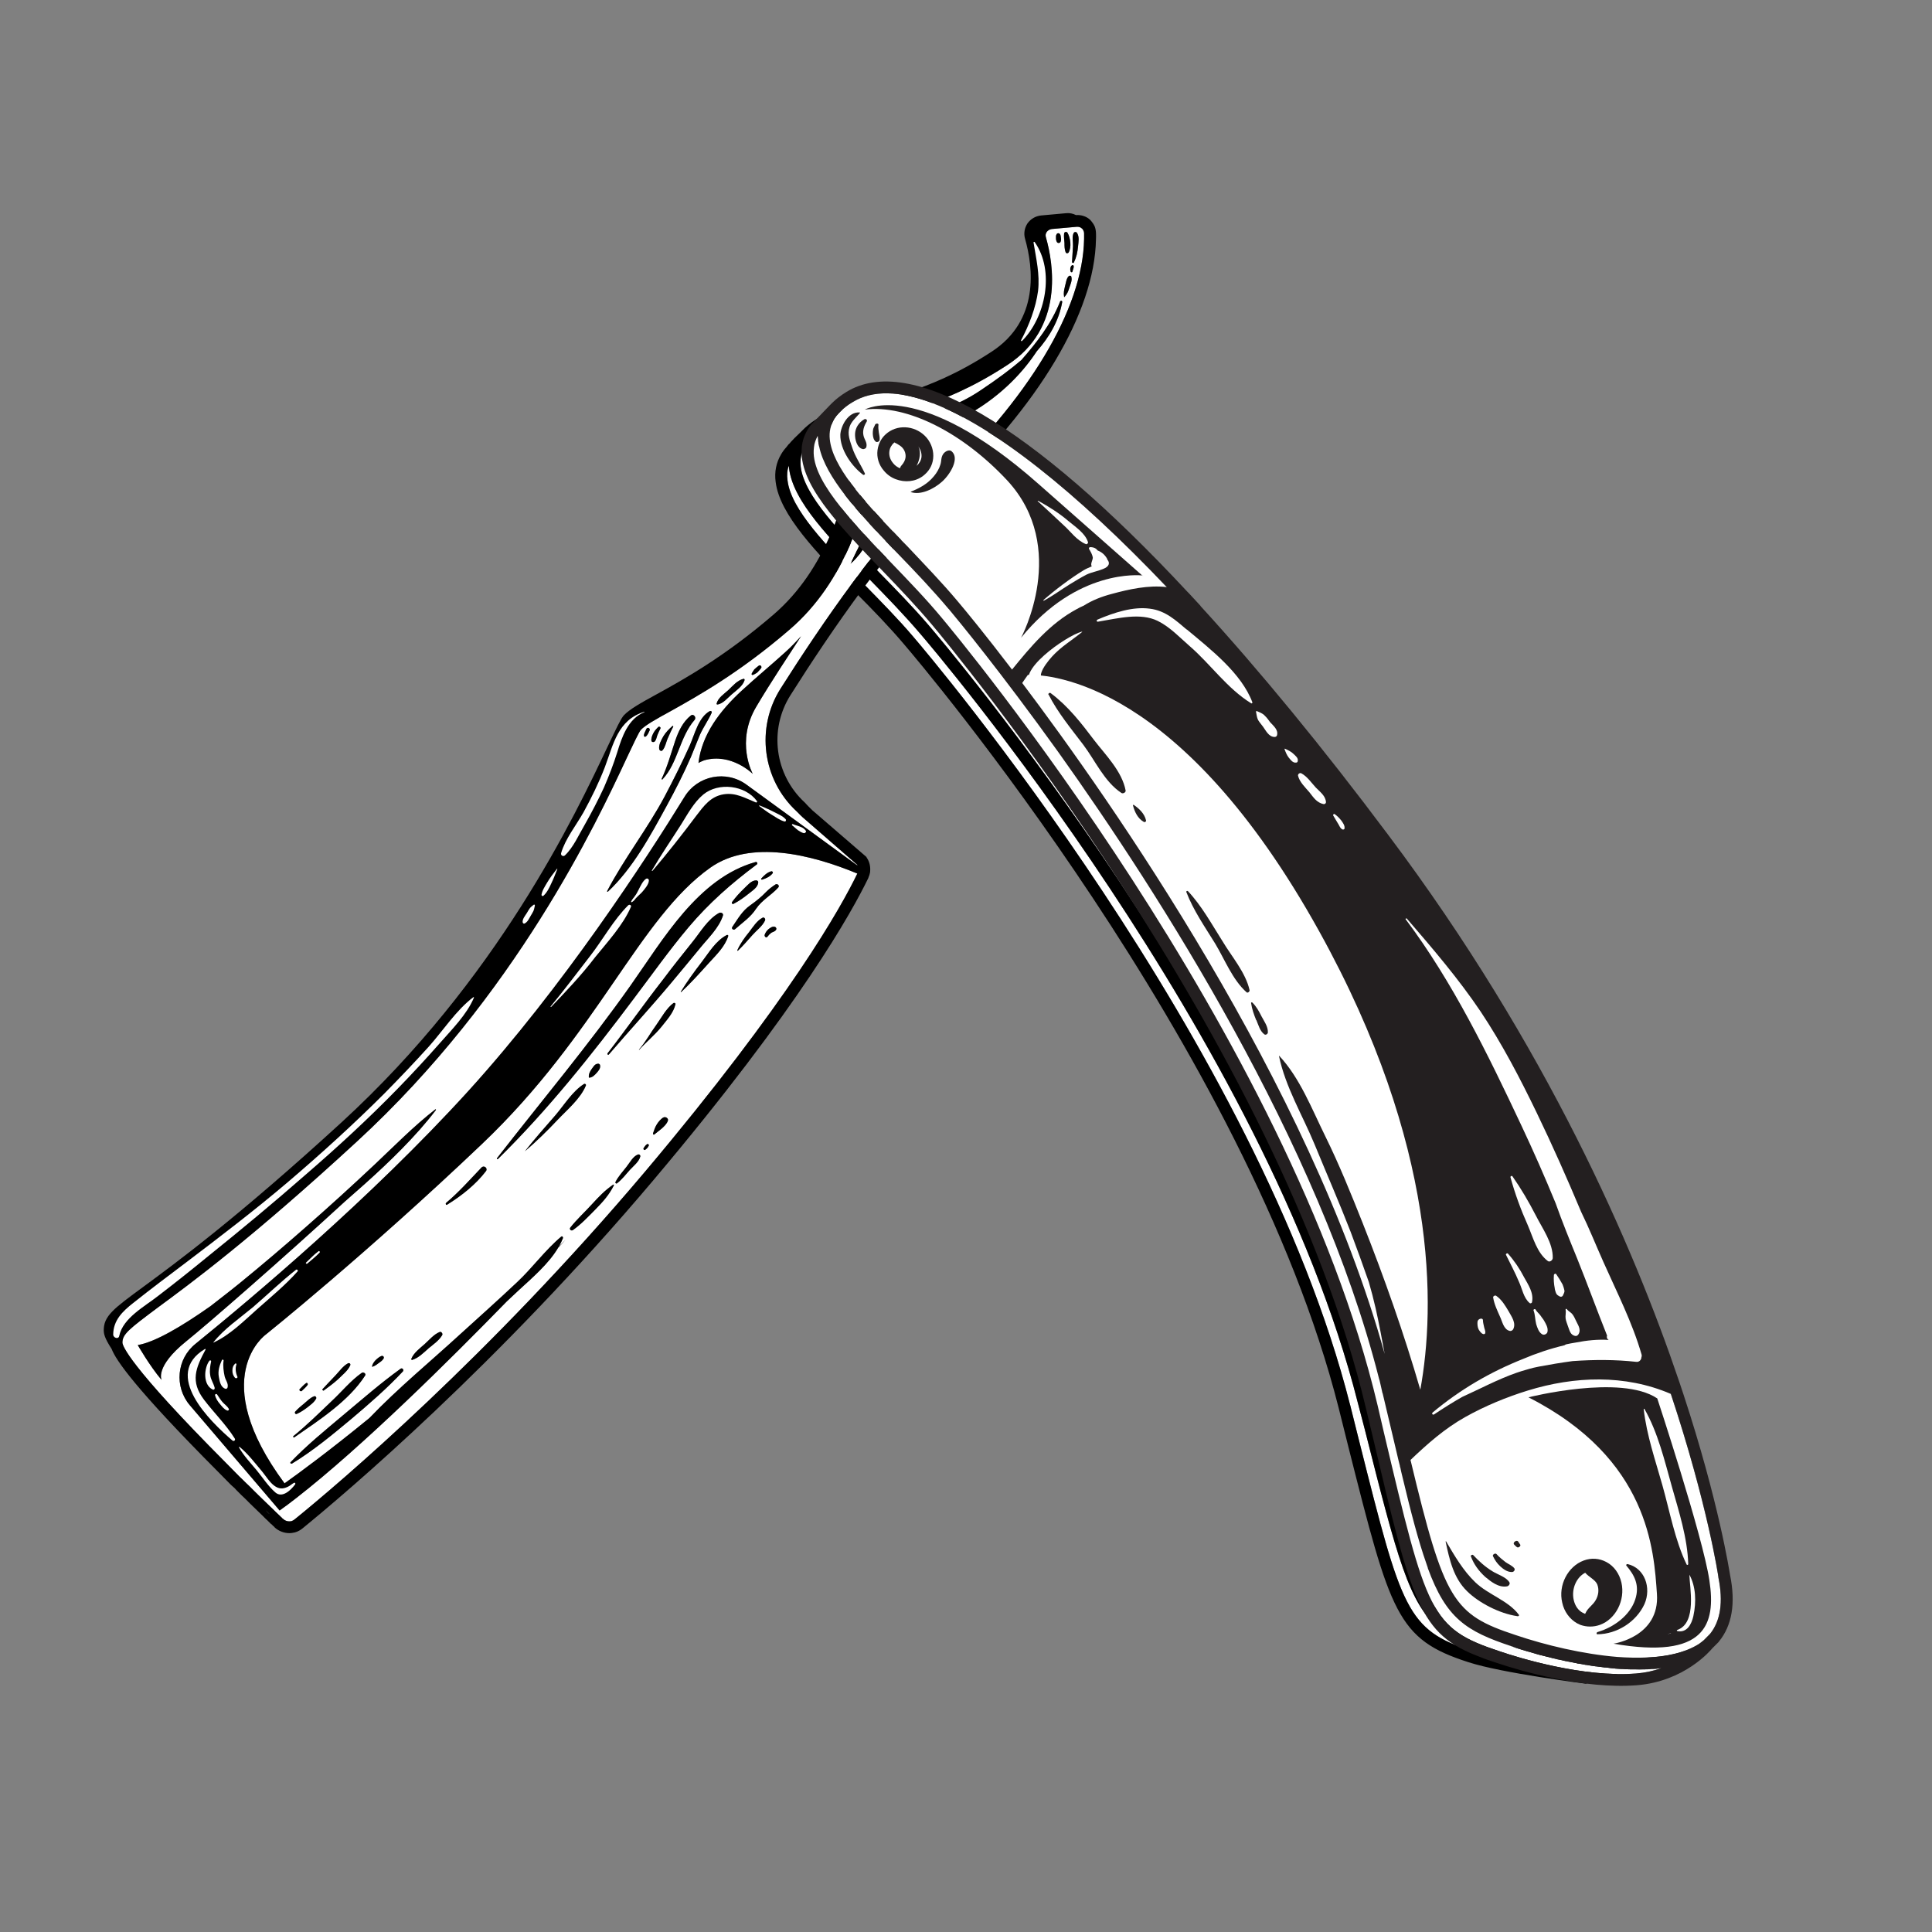 <?xml version="1.0" encoding="UTF-8"?>
<svg xmlns="http://www.w3.org/2000/svg" xmlns:xlink="http://www.w3.org/1999/xlink" width="40px" height="40px" viewBox="0 0 40 40" version="1.1">
<rect x="0" y="0" width="40" height="40" fill="#808080" stroke="none"/>
<g id="surface1">
<path style=" stroke:none;fill-rule:nonzero;fill:rgb(100%,100%,100%);fill-opacity:1;" d="M 30.477 34.18 C 30.5 34.188 30.523 34.195 30.551 34.203 C 30.258 34.078 30.023 33.941 29.82 33.734 C 29.172 33.223 28.93 32.258 28.25 29.57 L 28.109 29.031 C 26.207 21.531 19.336 13.445 19.039 13.105 C 18.719 12.73 18.359 12.359 18.008 12 C 17.188 11.168 16.414 10.379 16.336 9.691 C 16.336 9.672 16.332 9.656 16.332 9.641 C 16.297 9.734 16.289 9.836 16.305 9.945 C 16.375 10.547 17.109 11.297 17.887 12.094 C 18.238 12.453 18.602 12.82 18.922 13.199 C 19.215 13.539 26.055 21.605 27.953 29.09 C 28.023 29.375 28.094 29.648 28.156 29.898 C 29.016 33.312 29.125 33.75 30.477 34.18 Z M 30.477 34.18 "/>
<path style=" stroke:none;fill-rule:nonzero;fill:rgb(100%,100%,100%);fill-opacity:1;" d="M 34.703 34.016 L 34.82 33.883 C 35.031 33.613 35.078 33.223 34.969 32.723 L 34.969 32.719 C 34.961 32.699 34.664 30.895 33.641 28.164 C 32.691 25.641 30.914 21.785 27.82 17.758 C 21.828 9.938 18.312 8.051 17.02 8.895 C 16.926 8.953 16.848 9.016 16.785 9.086 L 16.742 9.133 C 16.715 9.164 16.688 9.203 16.664 9.242 C 16.586 9.375 16.562 9.508 16.578 9.664 C 16.652 10.266 17.395 11.023 18.18 11.828 C 18.535 12.191 18.902 12.566 19.227 12.945 C 19.523 13.289 26.43 21.422 28.352 28.973 L 28.484 29.516 C 29.426 33.227 29.504 33.527 30.906 33.977 C 31.25 34.086 32.441 34.438 33.484 34.391 L 33.516 34.391 C 33.734 34.383 33.934 34.352 34.109 34.309 C 34.301 34.258 34.469 34.188 34.598 34.094 C 34.633 34.07 34.668 34.043 34.703 34.016 Z M 34.703 34.016 "/>
<path style=" stroke:none;fill-rule:nonzero;fill:rgb(0%,0%,0%);fill-opacity:1;" d="M 33.516 34.391 L 33.484 34.391 C 32.441 34.438 31.25 34.086 30.906 33.977 C 29.504 33.527 29.426 33.227 28.484 29.516 L 28.352 28.973 C 26.43 21.422 19.523 13.289 19.227 12.945 C 18.902 12.566 18.535 12.191 18.18 11.828 C 17.395 11.023 16.652 10.266 16.578 9.664 C 16.562 9.508 16.586 9.375 16.664 9.242 C 16.688 9.203 16.711 9.164 16.742 9.133 L 16.785 9.086 C 16.848 9.016 16.922 8.953 17.02 8.891 C 18.312 8.051 21.828 9.938 27.82 17.758 C 30.914 21.785 32.691 25.641 33.641 28.164 C 34.664 30.895 34.961 32.699 34.969 32.719 L 34.969 32.723 C 35.078 33.223 35.031 33.613 34.82 33.883 L 34.703 34.016 C 34.668 34.043 34.633 34.07 34.598 34.094 C 34.469 34.188 34.301 34.258 34.109 34.305 C 33.93 34.352 33.734 34.383 33.516 34.391 Z M 27.953 29.09 C 26.055 21.605 19.215 13.539 18.922 13.199 C 18.602 12.82 18.238 12.453 17.887 12.094 C 17.109 11.297 16.375 10.547 16.305 9.945 C 16.289 9.836 16.297 9.734 16.332 9.641 C 16.332 9.656 16.336 9.672 16.336 9.691 C 16.414 10.379 17.188 11.164 18.008 12 C 18.359 12.359 18.719 12.73 19.039 13.105 C 19.336 13.445 26.207 21.531 28.109 29.031 L 28.25 29.57 C 28.93 32.258 29.172 33.223 29.82 33.734 C 30.023 33.941 30.258 34.078 30.551 34.203 C 30.523 34.195 30.5 34.188 30.477 34.18 C 29.125 33.75 29.016 33.312 28.156 29.898 C 28.094 29.645 28.023 29.375 27.953 29.086 Z M 35.207 32.672 C 35.191 32.578 34.883 30.777 33.867 28.082 C 32.914 25.543 31.125 21.664 28.016 17.605 C 22.836 10.852 18.676 7.52 16.887 8.688 C 16.773 8.762 16.684 8.836 16.605 8.918 L 16.562 8.961 C 16.477 9.039 16.422 9.098 16.375 9.148 C 16.359 9.168 16.344 9.188 16.324 9.203 L 16.281 9.258 C 16.238 9.305 16.203 9.352 16.172 9.406 C 16.07 9.578 16.031 9.773 16.059 9.977 C 16.141 10.656 16.902 11.438 17.711 12.266 C 18.062 12.617 18.422 12.988 18.734 13.359 C 19.023 13.695 25.832 21.719 27.715 29.148 C 27.789 29.438 27.855 29.703 27.918 29.961 C 28.789 33.41 28.922 33.938 30.402 34.414 C 31.098 34.641 32.832 34.859 32.832 34.859 L 33.547 34.641 L 33.555 34.633 C 33.781 34.625 33.984 34.594 34.172 34.547 C 34.391 34.488 34.582 34.406 34.734 34.297 C 34.781 34.266 34.828 34.23 34.867 34.191 L 35.004 34.047 L 35.012 34.039 C 35.266 33.707 35.336 33.25 35.207 32.672 Z M 35.207 32.672 "/>
<path style=" stroke:none;fill-rule:nonzero;fill:rgb(100%,100%,100%);fill-opacity:1;" d="M 11.859 25.469 C 11.82 25.492 11.781 25.445 11.809 25.414 C 11.945 25.242 12.109 25.094 12.258 24.93 C 12.398 24.777 12.523 24.645 12.695 24.527 C 12.703 24.523 12.711 24.531 12.711 24.539 C 12.609 24.742 12.484 24.879 12.328 25.039 C 12.18 25.188 12.031 25.348 11.859 25.469 Z M 11.535 23.195 C 11.32 23.422 11.105 23.633 10.867 23.836 C 11.07 23.578 11.285 23.336 11.496 23.094 C 11.68 22.879 11.852 22.594 12.09 22.441 C 12.113 22.43 12.141 22.453 12.129 22.477 C 12.016 22.75 11.738 22.977 11.535 23.195 Z M 12.355 22.211 C 12.312 22.258 12.27 22.305 12.203 22.312 C 12.195 22.312 12.195 22.312 12.195 22.305 C 12.184 22.238 12.215 22.184 12.25 22.133 C 12.289 22.082 12.316 22.023 12.387 22.023 C 12.398 22.023 12.414 22.031 12.422 22.047 C 12.438 22.117 12.398 22.16 12.355 22.211 Z M 10.309 23.996 C 10.297 24.008 10.281 23.992 10.289 23.98 C 11.215 22.789 12.188 21.633 13.059 20.398 C 13.727 19.453 14.453 18.18 15.641 17.848 C 15.672 17.836 15.695 17.879 15.668 17.898 C 15.148 18.285 14.68 18.695 14.258 19.195 C 13.859 19.668 13.5 20.176 13.125 20.672 C 12.258 21.828 11.344 22.98 10.309 23.996 Z M 15.695 18.273 C 15.688 18.375 15.578 18.438 15.504 18.5 C 15.406 18.578 15.305 18.652 15.191 18.711 C 15.164 18.727 15.141 18.699 15.156 18.676 C 15.234 18.57 15.32 18.477 15.41 18.391 C 15.477 18.328 15.555 18.227 15.656 18.227 C 15.684 18.227 15.703 18.25 15.695 18.273 Z M 15.762 18.188 C 15.82 18.125 15.883 18.062 15.969 18.039 C 15.992 18.035 16.012 18.062 15.996 18.078 C 15.945 18.148 15.859 18.188 15.781 18.211 C 15.766 18.219 15.75 18.199 15.762 18.188 Z M 16.113 18.375 C 15.969 18.535 15.777 18.633 15.656 18.812 C 15.539 18.992 15.375 19.098 15.223 19.234 C 15.188 19.27 15.133 19.227 15.164 19.188 C 15.277 19.023 15.367 18.855 15.535 18.742 C 15.656 18.656 15.758 18.574 15.859 18.469 C 15.918 18.41 15.984 18.359 16.055 18.312 C 16.098 18.285 16.148 18.336 16.113 18.375 Z M 15.91 19.238 C 15.945 19.211 15.992 19.176 16.039 19.188 C 16.07 19.195 16.086 19.234 16.062 19.258 C 16.039 19.289 16 19.293 15.969 19.312 C 15.938 19.336 15.914 19.359 15.891 19.391 C 15.867 19.43 15.82 19.387 15.832 19.352 C 15.848 19.305 15.875 19.27 15.91 19.238 Z M 15.84 19.055 C 15.789 19.172 15.66 19.266 15.578 19.359 C 15.48 19.469 15.387 19.578 15.281 19.68 C 15.273 19.691 15.258 19.68 15.266 19.672 C 15.328 19.535 15.414 19.414 15.508 19.297 C 15.586 19.195 15.672 19.059 15.789 19 C 15.824 18.984 15.852 19.027 15.84 19.055 Z M 13.703 23.363 C 13.652 23.406 13.598 23.445 13.547 23.488 C 13.531 23.5 13.516 23.48 13.52 23.465 C 13.543 23.398 13.562 23.336 13.602 23.273 C 13.633 23.223 13.688 23.156 13.742 23.133 C 13.785 23.117 13.844 23.156 13.828 23.203 C 13.805 23.266 13.75 23.32 13.703 23.363 Z M 13.234 21.734 C 13.234 21.734 13.227 21.734 13.23 21.73 C 13.367 21.57 13.469 21.379 13.594 21.211 C 13.699 21.062 13.797 20.875 13.945 20.766 C 13.965 20.754 13.992 20.773 13.984 20.793 C 13.945 20.969 13.805 21.117 13.695 21.258 C 13.555 21.43 13.383 21.57 13.234 21.734 Z M 13.43 23.723 C 13.414 23.758 13.391 23.781 13.359 23.805 C 13.344 23.82 13.312 23.793 13.324 23.773 C 13.344 23.742 13.363 23.711 13.395 23.688 C 13.414 23.672 13.445 23.699 13.43 23.723 Z M 15.047 19.359 C 15.062 19.352 15.078 19.359 15.078 19.375 C 15.008 19.598 14.832 19.766 14.68 19.934 C 14.492 20.141 14.305 20.352 14.102 20.539 C 14.098 20.539 14.094 20.539 14.094 20.535 C 14.227 20.32 14.375 20.113 14.531 19.914 C 14.68 19.719 14.82 19.477 15.047 19.359 Z M 14.969 18.953 C 14.883 19.219 14.656 19.426 14.484 19.641 C 14.289 19.875 14.094 20.117 13.895 20.352 C 13.473 20.852 13.031 21.336 12.609 21.828 C 12.594 21.852 12.566 21.828 12.578 21.809 C 12.969 21.305 13.336 20.781 13.727 20.281 C 13.922 20.02 14.125 19.766 14.332 19.508 C 14.5 19.301 14.652 19.031 14.887 18.902 C 14.922 18.883 14.98 18.906 14.969 18.953 Z M 12.742 24.473 C 12.801 24.355 12.891 24.262 12.969 24.16 C 13.039 24.074 13.105 23.938 13.211 23.902 C 13.234 23.895 13.258 23.914 13.258 23.938 C 13.234 24.051 13.113 24.141 13.039 24.223 C 12.953 24.32 12.875 24.422 12.773 24.5 C 12.758 24.512 12.734 24.492 12.742 24.473 Z M 4.359 27.039 C 4.566 26.879 4.777 26.719 4.977 26.555 C 5.438 26.176 5.891 25.793 6.34 25.398 C 6.82 24.977 7.297 24.543 7.766 24.102 C 8.172 23.719 8.57 23.312 9.012 22.969 C 9.023 22.961 9.031 22.973 9.023 22.984 C 8.922 23.117 8.809 23.25 8.695 23.383 C 8.695 23.379 8.703 23.375 8.703 23.375 C 8.695 23.383 8.688 23.391 8.684 23.395 C 8.215 23.922 7.676 24.406 7.137 24.879 C 5.828 26.082 4.289 27.422 3.852 27.773 C 3.203 28.297 3.348 28.57 3.348 28.57 C 3.094 28.27 2.852 27.848 2.852 27.848 C 3.195 27.789 3.742 27.477 4.359 27.039 Z M 12.57 18.449 C 12.922 17.773 13.402 17.164 13.762 16.488 C 13.945 16.141 14.121 15.789 14.281 15.434 C 14.383 15.203 14.461 14.852 14.695 14.723 C 14.719 14.711 14.746 14.73 14.734 14.758 C 14.664 14.914 14.562 15.055 14.492 15.211 C 14.43 15.367 14.367 15.52 14.305 15.672 C 14.156 16.016 13.984 16.352 13.805 16.68 C 13.469 17.297 13.102 17.977 12.586 18.461 C 12.578 18.465 12.57 18.461 12.57 18.449 Z M 13.383 15.09 C 13.406 15.047 13.469 15.078 13.449 15.125 C 13.43 15.164 13.406 15.227 13.367 15.25 C 13.355 15.262 13.336 15.25 13.332 15.234 C 13.328 15.188 13.367 15.133 13.383 15.09 Z M 13.523 15.188 C 13.547 15.137 13.586 15.094 13.625 15.055 C 13.645 15.031 13.688 15.055 13.672 15.086 C 13.648 15.129 13.629 15.176 13.609 15.223 C 13.594 15.266 13.586 15.32 13.555 15.352 C 13.531 15.371 13.5 15.367 13.488 15.34 C 13.477 15.293 13.5 15.234 13.523 15.188 Z M 13.922 15.031 C 13.93 15.023 13.945 15.039 13.938 15.047 C 13.895 15.125 13.859 15.211 13.82 15.297 C 13.789 15.371 13.773 15.469 13.719 15.531 C 13.695 15.562 13.656 15.539 13.648 15.508 C 13.633 15.422 13.695 15.312 13.738 15.238 C 13.789 15.156 13.852 15.094 13.922 15.031 Z M 14.305 14.812 C 14.359 14.773 14.422 14.852 14.383 14.902 C 14.066 15.266 14.039 15.793 13.715 16.137 C 13.711 16.145 13.695 16.133 13.699 16.125 C 13.82 15.867 13.891 15.602 13.98 15.336 C 14.047 15.141 14.137 14.945 14.305 14.812 Z M 15.078 14.289 C 15.172 14.199 15.266 14.086 15.391 14.055 C 15.406 14.047 15.422 14.066 15.414 14.086 C 15.375 14.207 15.25 14.289 15.156 14.371 C 15.066 14.445 14.973 14.57 14.852 14.586 C 14.844 14.586 14.832 14.578 14.836 14.57 C 14.863 14.449 14.992 14.367 15.078 14.289 Z M 15.562 13.949 C 15.57 13.938 15.574 13.922 15.586 13.906 C 15.594 13.891 15.609 13.875 15.617 13.859 C 15.648 13.832 15.676 13.805 15.711 13.781 C 15.746 13.758 15.777 13.805 15.758 13.836 C 15.734 13.867 15.707 13.891 15.68 13.922 C 15.664 13.934 15.648 13.945 15.629 13.957 C 15.617 13.965 15.602 13.965 15.59 13.973 C 15.578 13.98 15.555 13.969 15.562 13.949 Z M 16.586 13.172 C 16.352 13.531 15.953 14.133 15.664 14.621 C 15.219 15.359 15.586 16.023 15.586 16.023 C 15.586 16.023 15.141 15.578 14.578 15.742 C 14.539 15.758 14.5 15.773 14.461 15.797 C 14.531 15.203 14.91 14.707 15.359 14.297 C 15.656 14.023 15.969 13.766 16.27 13.492 C 16.383 13.391 16.484 13.281 16.586 13.172 Z M 18.426 9.305 C 18.445 8.508 19.266 8.773 20.289 8.09 C 20.664 7.84 20.938 7.633 21.148 7.453 C 21.469 7.086 21.762 6.711 21.949 6.242 C 21.961 6.215 21.996 6.227 21.992 6.254 C 21.922 6.645 21.723 6.98 21.465 7.273 C 21.211 7.66 20.781 8.156 20.102 8.551 C 18.719 9.352 19.055 9.543 18.531 10.398 C 17.855 11.5 17.609 11.672 17.609 11.672 C 17.609 11.672 18.41 10.102 18.43 9.305 Z M 21.875 4.852 C 21.887 4.824 21.926 4.82 21.945 4.844 C 21.961 4.867 21.961 4.898 21.965 4.922 C 21.969 4.953 21.969 4.977 21.957 5.008 C 21.945 5.035 21.898 5.039 21.883 5.012 C 21.867 4.984 21.863 4.961 21.863 4.93 C 21.863 4.906 21.859 4.875 21.875 4.852 Z M 22.031 4.836 C 22.031 4.801 22.086 4.789 22.102 4.82 C 22.164 4.926 22.188 5.117 22.125 5.227 C 22.109 5.25 22.07 5.25 22.062 5.219 C 22.039 5.16 22.039 5.094 22.039 5.031 C 22.035 4.965 22.023 4.898 22.031 4.836 Z M 22.227 4.828 C 22.242 4.797 22.281 4.797 22.297 4.82 C 22.352 4.902 22.328 5.012 22.32 5.102 C 22.309 5.223 22.285 5.328 22.234 5.434 C 22.227 5.449 22.195 5.445 22.195 5.426 C 22.199 5.316 22.211 5.207 22.215 5.098 C 22.219 5.008 22.191 4.91 22.227 4.828 Z M 22.195 5.492 C 22.211 5.484 22.227 5.492 22.23 5.512 C 22.234 5.551 22.211 5.586 22.203 5.625 C 22.203 5.641 22.172 5.641 22.168 5.625 C 22.16 5.602 22.156 5.578 22.16 5.555 C 22.164 5.531 22.172 5.508 22.195 5.492 Z M 22.051 5.922 C 22.07 5.852 22.078 5.766 22.125 5.719 C 22.141 5.703 22.172 5.703 22.18 5.727 C 22.203 5.805 22.164 5.883 22.141 5.953 C 22.117 6.035 22.094 6.086 22.039 6.148 C 22.039 6.152 22.031 6.148 22.031 6.148 C 22.016 6.062 22.031 6.008 22.051 5.922 Z M 10.062 24.246 C 9.848 24.523 9.555 24.758 9.258 24.941 C 9.234 24.957 9.219 24.926 9.234 24.906 C 9.504 24.68 9.73 24.422 9.969 24.172 C 10.023 24.117 10.102 24.188 10.062 24.246 Z M 9.156 27.641 C 9.094 27.75 8.969 27.836 8.875 27.914 C 8.773 28.004 8.664 28.117 8.531 28.156 C 8.523 28.156 8.512 28.148 8.516 28.133 C 8.566 28.008 8.695 27.914 8.793 27.824 C 8.887 27.742 8.984 27.625 9.102 27.578 C 9.133 27.562 9.172 27.609 9.156 27.641 Z M 8.344 28.391 C 8.016 28.742 7.645 29.062 7.277 29.375 C 6.883 29.703 6.484 30.035 6.047 30.301 C 6.023 30.312 6 30.289 6.016 30.273 C 6.352 29.922 6.727 29.617 7.098 29.305 C 7.492 28.977 7.883 28.633 8.297 28.336 C 8.328 28.316 8.367 28.359 8.344 28.391 Z M 6.078 29.73 C 6.352 29.508 6.609 29.254 6.867 29.008 C 7.07 28.82 7.262 28.582 7.492 28.422 C 7.527 28.402 7.586 28.441 7.559 28.48 C 7.219 29.008 6.602 29.406 6.094 29.758 C 6.078 29.773 6.059 29.742 6.078 29.73 Z M 6.109 29.227 C 6.168 29.164 6.234 29.109 6.301 29.055 C 6.367 29 6.422 28.938 6.504 28.906 C 6.531 28.898 6.555 28.93 6.547 28.953 C 6.508 29.031 6.438 29.078 6.371 29.133 C 6.297 29.188 6.227 29.238 6.145 29.273 C 6.117 29.285 6.094 29.25 6.109 29.227 Z M 6.207 28.758 C 6.25 28.715 6.285 28.672 6.336 28.637 C 6.359 28.617 6.383 28.652 6.367 28.676 C 6.336 28.719 6.289 28.758 6.25 28.797 C 6.227 28.82 6.18 28.781 6.207 28.758 Z M 6.68 28.758 C 6.766 28.664 6.852 28.57 6.945 28.477 C 7.023 28.395 7.102 28.281 7.203 28.227 C 7.23 28.211 7.266 28.234 7.25 28.27 C 7.203 28.379 7.086 28.469 7 28.555 C 6.906 28.641 6.805 28.711 6.703 28.789 C 6.688 28.797 6.664 28.773 6.68 28.758 Z M 7.773 28.164 C 7.805 28.133 7.852 28.09 7.898 28.074 C 7.938 28.062 7.961 28.105 7.938 28.133 C 7.914 28.172 7.867 28.203 7.828 28.23 C 7.793 28.258 7.758 28.281 7.711 28.297 C 7.707 28.297 7.703 28.293 7.703 28.289 C 7.711 28.242 7.738 28.203 7.773 28.164 Z M 6.105 31.453 C 6.992 30.734 10.125 28.082 13.348 24.266 C 16.352 20.703 17.422 18.762 17.75 18.086 C 16.797 17.691 15.539 17.379 14.711 17.961 C 13.227 19.008 12.383 21.398 9.98 23.684 C 7.578 25.969 5.5 27.633 5.5 27.633 C 5.5 27.633 4.266 28.516 5.891 30.711 C 6.188 30.5 6.801 30.051 7.648 29.359 C 8.238 28.742 8.91 28.188 9.531 27.621 C 9.922 27.266 10.32 26.91 10.703 26.547 C 11.023 26.25 11.289 25.879 11.621 25.602 C 11.641 25.586 11.66 25.613 11.656 25.633 C 11.633 25.688 11.605 25.75 11.574 25.805 C 11.617 25.758 11.664 25.715 11.711 25.668 C 11.688 25.691 11.637 25.746 11.559 25.828 C 11.359 26.168 11.012 26.461 10.742 26.711 C 10.656 26.789 10.574 26.867 10.492 26.945 C 9.305 28.164 7.504 29.949 6.133 31.016 C 6.016 31.109 5.898 31.195 5.789 31.273 L 3.93 29.094 C 3.605 28.711 3.656 28.133 4.051 27.82 C 5.234 26.859 7.672 24.812 9.684 22.602 C 11.668 20.418 13.367 17.805 14.168 16.5 C 14.441 16.055 15.035 15.938 15.453 16.246 L 17.75 17.918 C 17.75 17.914 17.75 17.91 17.75 17.906 L 16.664 16.961 C 16.602 16.91 16.547 16.852 16.492 16.797 C 15.781 16.141 15.645 15.07 16.16 14.258 C 17.008 12.922 18.25 11.109 19.355 10.078 C 21.293 8.27 22.422 6.398 22.445 4.945 C 22.445 4.906 22.445 4.867 22.445 4.828 C 22.445 4.812 22.438 4.789 22.43 4.773 C 22.426 4.758 22.414 4.75 22.406 4.734 L 22.398 4.73 C 22.375 4.707 22.34 4.695 22.305 4.695 C 22.305 4.695 22.297 4.695 22.297 4.695 L 21.773 4.742 C 21.719 4.75 21.688 4.781 21.672 4.801 C 21.648 4.836 21.641 4.875 21.656 4.918 C 21.805 5.453 22.039 6.785 20.859 7.555 C 20.094 8.055 19.523 8.262 19.109 8.414 C 18.738 8.547 18.516 8.629 18.383 8.828 C 18.297 8.945 18.227 9.246 18.137 9.594 C 17.891 10.562 17.523 12.023 16.352 13.031 C 15.32 13.922 14.453 14.406 13.879 14.727 C 13.578 14.891 13.359 15.012 13.27 15.109 C 13.227 15.156 13.109 15.406 12.977 15.691 C 12.348 17.039 10.676 20.609 7.391 23.633 C 5.211 25.641 3.938 26.578 3.258 27.078 C 2.672 27.516 2.531 27.625 2.535 27.801 C 2.539 27.859 2.648 28.25 4.688 30.297 L 4.953 30.566 C 4.98 30.594 5.004 30.617 5.031 30.641 C 5.074 30.684 5.117 30.727 5.16 30.766 L 5.168 30.777 C 5.195 30.801 5.219 30.824 5.242 30.848 C 5.281 30.887 5.316 30.922 5.352 30.957 L 5.602 31.199 C 5.625 31.223 5.648 31.242 5.672 31.266 L 5.703 31.297 C 5.727 31.32 5.75 31.344 5.773 31.367 L 5.785 31.375 C 5.797 31.387 5.809 31.398 5.82 31.41 C 5.828 31.414 5.836 31.422 5.844 31.434 L 5.859 31.445 C 5.906 31.492 5.977 31.508 6.039 31.492 C 6.062 31.484 6.086 31.469 6.105 31.453 Z M 6.105 31.453 "/>
<path style=" stroke:none;fill-rule:nonzero;fill:rgb(0%,0%,0%);fill-opacity:1;" d="M 5.859 31.445 L 5.844 31.434 C 5.836 31.422 5.828 31.414 5.82 31.41 C 5.809 31.398 5.797 31.387 5.785 31.375 L 5.777 31.367 C 5.754 31.344 5.727 31.32 5.703 31.297 L 5.672 31.266 C 5.648 31.242 5.625 31.223 5.602 31.199 L 5.352 30.957 C 5.316 30.922 5.281 30.887 5.242 30.848 C 5.219 30.824 5.195 30.801 5.172 30.777 L 5.16 30.766 C 5.117 30.727 5.074 30.684 5.031 30.641 C 5.004 30.617 4.98 30.594 4.953 30.566 L 4.688 30.297 C 2.648 28.25 2.539 27.859 2.535 27.801 C 2.531 27.625 2.672 27.516 3.258 27.078 C 3.938 26.578 5.211 25.641 7.391 23.633 C 10.676 20.609 12.348 17.039 12.977 15.691 C 13.113 15.406 13.227 15.156 13.27 15.109 C 13.359 15.016 13.578 14.891 13.879 14.727 C 14.453 14.406 15.32 13.922 16.352 13.031 C 17.523 12.023 17.891 10.562 18.137 9.594 C 18.227 9.246 18.297 8.945 18.383 8.828 C 18.516 8.629 18.738 8.547 19.109 8.414 C 19.523 8.262 20.094 8.055 20.859 7.555 C 22.039 6.789 21.809 5.453 21.656 4.918 C 21.641 4.875 21.648 4.836 21.672 4.801 C 21.688 4.781 21.719 4.75 21.773 4.742 L 22.297 4.695 C 22.297 4.695 22.305 4.695 22.305 4.695 C 22.344 4.695 22.375 4.707 22.398 4.73 L 22.406 4.734 C 22.414 4.75 22.426 4.758 22.43 4.773 C 22.441 4.789 22.445 4.812 22.445 4.828 C 22.445 4.867 22.445 4.906 22.445 4.945 C 22.422 6.398 21.293 8.27 19.355 10.078 C 18.25 11.109 17.008 12.918 16.16 14.258 C 15.645 15.07 15.785 16.141 16.492 16.797 C 16.547 16.852 16.602 16.91 16.664 16.961 L 17.75 17.906 C 17.75 17.91 17.75 17.914 17.75 17.918 L 15.457 16.246 C 15.035 15.938 14.441 16.055 14.172 16.5 C 13.367 17.805 11.668 20.418 9.684 22.602 C 7.672 24.812 5.234 26.859 4.051 27.82 C 3.656 28.133 3.605 28.711 3.93 29.094 L 5.789 31.273 C 5.898 31.195 6.016 31.109 6.133 31.016 C 7.504 29.949 9.305 28.164 10.492 26.945 C 10.574 26.867 10.656 26.793 10.742 26.711 C 11.012 26.461 11.359 26.168 11.559 25.828 C 11.637 25.746 11.688 25.691 11.711 25.668 C 11.664 25.715 11.617 25.758 11.574 25.805 C 11.605 25.75 11.633 25.691 11.656 25.633 C 11.66 25.613 11.641 25.586 11.621 25.602 C 11.289 25.879 11.023 26.25 10.707 26.547 C 10.32 26.91 9.922 27.266 9.531 27.621 C 8.914 28.188 8.238 28.742 7.648 29.359 C 6.801 30.051 6.188 30.5 5.891 30.711 C 4.266 28.516 5.5 27.633 5.5 27.633 C 5.5 27.633 7.578 25.969 9.98 23.684 C 12.383 21.398 13.227 19.008 14.711 17.961 C 15.539 17.379 16.801 17.691 17.75 18.086 C 17.426 18.762 16.352 20.703 13.348 24.266 C 10.125 28.082 6.992 30.734 6.105 31.453 C 6.086 31.469 6.062 31.484 6.039 31.492 C 5.977 31.508 5.906 31.492 5.859 31.445 Z M 22.656 4.672 C 22.641 4.637 22.617 4.609 22.594 4.578 L 22.574 4.555 C 22.496 4.48 22.387 4.445 22.277 4.453 C 22.215 4.422 22.145 4.406 22.074 4.414 L 21.555 4.461 C 21.441 4.473 21.34 4.531 21.273 4.625 C 21.211 4.719 21.191 4.836 21.223 4.945 C 21.391 5.539 21.527 6.633 20.531 7.281 C 19.789 7.766 19.238 7.965 18.836 8.109 C 18.449 8.25 18.172 8.352 17.992 8.613 C 17.887 8.766 17.812 9.055 17.711 9.449 C 17.477 10.375 17.117 11.781 16.008 12.73 C 15 13.598 14.148 14.07 13.586 14.379 C 13.25 14.562 13.031 14.688 12.914 14.812 C 12.852 14.883 12.77 15.059 12.586 15.445 C 11.902 16.891 10.305 20.273 7.07 23.238 C 4.906 25.219 3.648 26.141 2.969 26.641 C 2.352 27.094 2.141 27.246 2.148 27.555 C 2.152 27.609 2.156 27.691 2.312 27.93 C 2.398 28.156 2.781 28.73 4.512 30.469 L 4.781 30.742 C 4.809 30.766 4.832 30.789 4.859 30.812 C 4.898 30.859 4.945 30.898 4.988 30.945 L 4.996 30.953 C 5.023 30.977 5.047 31 5.07 31.023 C 5.109 31.062 5.145 31.098 5.18 31.133 L 5.43 31.375 C 5.453 31.398 5.477 31.422 5.5 31.445 L 5.531 31.473 C 5.559 31.5 5.582 31.523 5.605 31.547 L 5.617 31.555 C 5.625 31.562 5.637 31.57 5.648 31.586 C 5.66 31.594 5.668 31.602 5.676 31.609 L 5.688 31.625 C 5.77 31.699 5.879 31.742 5.992 31.742 C 6.031 31.742 6.07 31.734 6.105 31.727 C 6.164 31.711 6.219 31.68 6.262 31.645 C 7.148 30.922 10.301 28.258 13.535 24.426 C 16.57 20.828 17.648 18.859 17.977 18.18 C 17.984 18.156 17.992 18.137 18 18.117 C 18.008 18.086 18.016 18.062 18.016 18.031 C 18.023 17.934 18 17.836 17.945 17.758 L 17.938 17.742 L 16.82 16.777 C 16.77 16.727 16.719 16.68 16.672 16.625 L 16.664 16.617 C 16.039 16.043 15.914 15.105 16.367 14.391 C 17.207 13.062 18.438 11.27 19.523 10.258 C 21.508 8.406 22.664 6.469 22.691 4.953 C 22.691 4.906 22.695 4.867 22.691 4.82 C 22.688 4.77 22.68 4.719 22.656 4.668 Z M 22.656 4.672 "/>
<path style=" stroke:none;fill-rule:nonzero;fill:rgb(0%,0%,0%);fill-opacity:1;" d="M 14.461 15.797 C 14.5 15.773 14.539 15.758 14.578 15.742 C 15.141 15.578 15.586 16.023 15.586 16.023 C 15.586 16.023 15.219 15.359 15.664 14.621 C 15.953 14.133 16.352 13.531 16.586 13.172 C 16.484 13.281 16.383 13.391 16.27 13.492 C 15.969 13.766 15.656 14.023 15.359 14.297 C 14.91 14.711 14.531 15.203 14.461 15.797 Z M 14.461 15.797 "/>
<path style=" stroke:none;fill-rule:nonzero;fill:rgb(0%,0%,0%);fill-opacity:1;" d="M 3.852 27.773 C 4.289 27.422 5.828 26.082 7.137 24.879 C 7.676 24.41 8.215 23.926 8.684 23.395 C 8.688 23.391 8.695 23.383 8.703 23.375 C 8.703 23.375 8.695 23.379 8.695 23.383 C 8.809 23.254 8.922 23.117 9.023 22.984 C 9.031 22.977 9.023 22.961 9.012 22.969 C 8.57 23.312 8.172 23.719 7.766 24.102 C 7.297 24.543 6.82 24.977 6.34 25.398 C 5.891 25.793 5.438 26.18 4.977 26.555 C 4.777 26.719 4.566 26.879 4.359 27.043 C 3.742 27.477 3.195 27.793 2.852 27.848 C 2.852 27.848 3.094 28.273 3.344 28.57 C 3.344 28.57 3.203 28.297 3.852 27.773 Z M 3.852 27.773 "/>
<path style=" stroke:none;fill-rule:nonzero;fill:rgb(0%,0%,0%);fill-opacity:1;" d="M 18.531 10.398 C 19.055 9.543 18.719 9.352 20.098 8.551 C 20.777 8.156 21.211 7.66 21.465 7.273 C 21.723 6.98 21.922 6.645 21.992 6.254 C 21.996 6.227 21.961 6.215 21.949 6.242 C 21.762 6.711 21.469 7.086 21.148 7.453 C 20.938 7.633 20.664 7.84 20.289 8.09 C 19.266 8.773 18.445 8.508 18.426 9.305 C 18.41 10.102 17.609 11.672 17.609 11.672 C 17.609 11.672 17.852 11.5 18.527 10.398 Z M 18.531 10.398 "/>
<path style=" stroke:none;fill-rule:nonzero;fill:rgb(0%,0%,0%);fill-opacity:1;" d="M 12.586 18.461 C 13.102 17.977 13.469 17.297 13.805 16.68 C 13.984 16.352 14.156 16.016 14.305 15.672 C 14.367 15.52 14.43 15.367 14.492 15.211 C 14.562 15.055 14.664 14.914 14.734 14.758 C 14.742 14.73 14.719 14.711 14.695 14.723 C 14.461 14.852 14.383 15.203 14.281 15.434 C 14.121 15.789 13.945 16.141 13.762 16.488 C 13.402 17.164 12.922 17.773 12.57 18.449 C 12.566 18.461 12.578 18.465 12.586 18.461 Z M 12.586 18.461 "/>
<path style=" stroke:none;fill-rule:nonzero;fill:rgb(0%,0%,0%);fill-opacity:1;" d="M 14.852 14.586 C 14.973 14.57 15.066 14.445 15.156 14.371 C 15.25 14.289 15.375 14.207 15.414 14.086 C 15.422 14.066 15.406 14.047 15.391 14.055 C 15.266 14.086 15.172 14.199 15.078 14.289 C 14.992 14.367 14.863 14.449 14.836 14.57 C 14.832 14.578 14.844 14.586 14.852 14.586 Z M 14.852 14.586 "/>
<path style=" stroke:none;fill-rule:nonzero;fill:rgb(0%,0%,0%);fill-opacity:1;" d="M 15.59 13.973 C 15.602 13.965 15.617 13.961 15.629 13.953 C 15.648 13.945 15.664 13.934 15.68 13.922 C 15.707 13.891 15.734 13.867 15.758 13.832 C 15.781 13.805 15.746 13.758 15.711 13.781 C 15.676 13.805 15.648 13.832 15.617 13.859 C 15.609 13.875 15.594 13.891 15.586 13.906 C 15.574 13.922 15.57 13.934 15.562 13.949 C 15.555 13.969 15.578 13.98 15.59 13.973 Z M 15.59 13.973 "/>
<path style=" stroke:none;fill-rule:nonzero;fill:rgb(0%,0%,0%);fill-opacity:1;" d="M 12.328 25.039 C 12.484 24.879 12.609 24.742 12.711 24.539 C 12.711 24.531 12.703 24.523 12.695 24.527 C 12.523 24.645 12.398 24.777 12.258 24.93 C 12.109 25.094 11.945 25.242 11.809 25.414 C 11.781 25.445 11.82 25.492 11.859 25.469 C 12.031 25.348 12.18 25.188 12.328 25.039 Z M 12.328 25.039 "/>
<path style=" stroke:none;fill-rule:nonzero;fill:rgb(0%,0%,0%);fill-opacity:1;" d="M 12.773 24.5 C 12.875 24.422 12.953 24.32 13.039 24.223 C 13.113 24.141 13.234 24.051 13.258 23.938 C 13.258 23.914 13.234 23.895 13.211 23.902 C 13.105 23.938 13.039 24.074 12.969 24.16 C 12.891 24.262 12.801 24.355 12.742 24.473 C 12.734 24.492 12.758 24.512 12.773 24.5 Z M 12.773 24.5 "/>
<path style=" stroke:none;fill-rule:nonzero;fill:rgb(0%,0%,0%);fill-opacity:1;" d="M 13.395 23.691 C 13.363 23.711 13.344 23.742 13.324 23.773 C 13.312 23.797 13.344 23.82 13.359 23.805 C 13.391 23.781 13.414 23.758 13.43 23.723 C 13.445 23.703 13.414 23.676 13.395 23.691 Z M 13.395 23.691 "/>
<path style=" stroke:none;fill-rule:nonzero;fill:rgb(0%,0%,0%);fill-opacity:1;" d="M 22.039 6.148 C 22.094 6.086 22.117 6.035 22.141 5.953 C 22.164 5.883 22.203 5.805 22.18 5.727 C 22.176 5.703 22.141 5.703 22.125 5.719 C 22.078 5.766 22.07 5.852 22.051 5.922 C 22.031 6.004 22.016 6.062 22.031 6.148 C 22.031 6.148 22.039 6.152 22.039 6.148 Z M 22.039 6.148 "/>
<path style=" stroke:none;fill-rule:nonzero;fill:rgb(0%,0%,0%);fill-opacity:1;" d="M 22.168 5.625 C 22.172 5.641 22.203 5.641 22.203 5.625 C 22.211 5.586 22.234 5.547 22.23 5.512 C 22.23 5.492 22.211 5.484 22.195 5.492 C 22.172 5.508 22.164 5.531 22.16 5.555 C 22.156 5.578 22.16 5.602 22.168 5.625 Z M 22.168 5.625 "/>
<path style=" stroke:none;fill-rule:nonzero;fill:rgb(0%,0%,0%);fill-opacity:1;" d="M 22.195 5.426 C 22.195 5.445 22.227 5.453 22.234 5.434 C 22.285 5.328 22.309 5.223 22.32 5.102 C 22.328 5.012 22.352 4.902 22.297 4.82 C 22.281 4.797 22.242 4.797 22.227 4.828 C 22.191 4.91 22.219 5.008 22.215 5.098 C 22.211 5.207 22.199 5.316 22.195 5.426 Z M 22.195 5.426 "/>
<path style=" stroke:none;fill-rule:nonzero;fill:rgb(0%,0%,0%);fill-opacity:1;" d="M 22.062 5.219 C 22.07 5.25 22.109 5.25 22.125 5.227 C 22.188 5.117 22.164 4.926 22.102 4.82 C 22.086 4.789 22.031 4.801 22.031 4.836 C 22.023 4.898 22.035 4.965 22.039 5.031 C 22.039 5.094 22.039 5.16 22.062 5.219 Z M 22.062 5.219 "/>
<path style=" stroke:none;fill-rule:nonzero;fill:rgb(0%,0%,0%);fill-opacity:1;" d="M 21.883 5.012 C 21.898 5.039 21.945 5.035 21.957 5.008 C 21.969 4.977 21.969 4.953 21.965 4.926 C 21.961 4.898 21.961 4.867 21.945 4.848 C 21.926 4.82 21.887 4.824 21.875 4.852 C 21.859 4.875 21.863 4.906 21.863 4.93 C 21.863 4.961 21.867 4.984 21.883 5.012 Z M 21.883 5.012 "/>
<path style=" stroke:none;fill-rule:nonzero;fill:rgb(0%,0%,0%);fill-opacity:1;" d="M 13.715 16.137 C 14.039 15.793 14.066 15.266 14.383 14.902 C 14.422 14.852 14.359 14.773 14.305 14.812 C 14.137 14.945 14.047 15.141 13.98 15.336 C 13.891 15.602 13.82 15.867 13.699 16.125 C 13.695 16.133 13.711 16.145 13.715 16.137 Z M 13.715 16.137 "/>
<path style=" stroke:none;fill-rule:nonzero;fill:rgb(0%,0%,0%);fill-opacity:1;" d="M 13.648 15.508 C 13.656 15.543 13.695 15.562 13.719 15.531 C 13.773 15.469 13.789 15.371 13.82 15.297 C 13.859 15.211 13.895 15.125 13.938 15.047 C 13.945 15.039 13.93 15.023 13.922 15.031 C 13.852 15.094 13.789 15.156 13.738 15.238 C 13.695 15.312 13.633 15.422 13.648 15.508 Z M 13.648 15.508 "/>
<path style=" stroke:none;fill-rule:nonzero;fill:rgb(0%,0%,0%);fill-opacity:1;" d="M 13.555 15.352 C 13.586 15.32 13.594 15.266 13.609 15.223 C 13.629 15.176 13.648 15.129 13.672 15.086 C 13.688 15.055 13.645 15.031 13.625 15.055 C 13.586 15.094 13.547 15.137 13.523 15.188 C 13.5 15.234 13.477 15.293 13.488 15.344 C 13.5 15.367 13.531 15.371 13.555 15.352 Z M 13.555 15.352 "/>
<path style=" stroke:none;fill-rule:nonzero;fill:rgb(0%,0%,0%);fill-opacity:1;" d="M 13.367 15.25 C 13.406 15.227 13.43 15.164 13.449 15.125 C 13.469 15.078 13.406 15.047 13.383 15.09 C 13.367 15.133 13.328 15.188 13.332 15.234 C 13.336 15.25 13.352 15.262 13.367 15.25 Z M 13.367 15.25 "/>
<path style=" stroke:none;fill-rule:nonzero;fill:rgb(0%,0%,0%);fill-opacity:1;" d="M 13.742 23.133 C 13.688 23.156 13.633 23.227 13.602 23.273 C 13.562 23.336 13.543 23.398 13.52 23.465 C 13.516 23.48 13.531 23.5 13.547 23.488 C 13.598 23.445 13.652 23.406 13.703 23.363 C 13.75 23.32 13.809 23.266 13.828 23.203 C 13.844 23.156 13.785 23.117 13.742 23.133 Z M 13.742 23.133 "/>
<path style=" stroke:none;fill-rule:nonzero;fill:rgb(0%,0%,0%);fill-opacity:1;" d="M 14.258 19.195 C 14.68 18.695 15.148 18.285 15.668 17.898 C 15.695 17.879 15.672 17.836 15.641 17.848 C 14.453 18.18 13.727 19.453 13.059 20.398 C 12.188 21.633 11.215 22.789 10.289 23.98 C 10.281 23.992 10.297 24.008 10.309 23.996 C 11.344 22.98 12.258 21.828 13.125 20.672 C 13.5 20.176 13.859 19.668 14.258 19.195 Z M 14.258 19.195 "/>
<path style=" stroke:none;fill-rule:nonzero;fill:rgb(0%,0%,0%);fill-opacity:1;" d="M 14.887 18.902 C 14.652 19.031 14.5 19.301 14.332 19.508 C 14.125 19.766 13.922 20.02 13.727 20.281 C 13.336 20.781 12.969 21.305 12.578 21.809 C 12.566 21.828 12.594 21.852 12.609 21.828 C 13.031 21.336 13.477 20.852 13.895 20.352 C 14.094 20.117 14.289 19.875 14.484 19.641 C 14.656 19.426 14.883 19.219 14.969 18.953 C 14.98 18.906 14.922 18.883 14.887 18.902 Z M 14.887 18.902 "/>
<path style=" stroke:none;fill-rule:nonzero;fill:rgb(0%,0%,0%);fill-opacity:1;" d="M 15.41 18.391 C 15.32 18.477 15.234 18.57 15.156 18.676 C 15.141 18.699 15.164 18.727 15.191 18.711 C 15.305 18.652 15.406 18.578 15.504 18.5 C 15.578 18.438 15.688 18.375 15.699 18.273 C 15.703 18.25 15.684 18.227 15.656 18.227 C 15.555 18.227 15.477 18.328 15.41 18.391 Z M 15.41 18.391 "/>
<path style=" stroke:none;fill-rule:nonzero;fill:rgb(0%,0%,0%);fill-opacity:1;" d="M 15.781 18.211 C 15.859 18.188 15.945 18.148 15.996 18.082 C 16.012 18.062 15.992 18.035 15.969 18.039 C 15.883 18.062 15.82 18.125 15.762 18.188 C 15.75 18.199 15.766 18.219 15.781 18.211 Z M 15.781 18.211 "/>
<path style=" stroke:none;fill-rule:nonzero;fill:rgb(0%,0%,0%);fill-opacity:1;" d="M 14.531 19.914 C 14.375 20.117 14.227 20.32 14.094 20.535 C 14.094 20.539 14.098 20.539 14.102 20.539 C 14.305 20.352 14.492 20.141 14.68 19.934 C 14.832 19.766 15.008 19.602 15.078 19.379 C 15.078 19.359 15.062 19.352 15.047 19.359 C 14.82 19.477 14.68 19.719 14.531 19.914 Z M 14.531 19.914 "/>
<path style=" stroke:none;fill-rule:nonzero;fill:rgb(0%,0%,0%);fill-opacity:1;" d="M 15.535 18.742 C 15.367 18.859 15.277 19.023 15.164 19.188 C 15.133 19.227 15.188 19.27 15.223 19.234 C 15.375 19.098 15.539 18.992 15.656 18.812 C 15.777 18.633 15.969 18.535 16.113 18.375 C 16.148 18.336 16.094 18.289 16.055 18.312 C 15.984 18.359 15.914 18.41 15.859 18.469 C 15.758 18.574 15.656 18.656 15.535 18.742 Z M 15.535 18.742 "/>
<path style=" stroke:none;fill-rule:nonzero;fill:rgb(0%,0%,0%);fill-opacity:1;" d="M 15.789 19 C 15.672 19.059 15.586 19.199 15.508 19.301 C 15.414 19.414 15.328 19.535 15.266 19.672 C 15.258 19.68 15.273 19.691 15.281 19.68 C 15.387 19.578 15.48 19.469 15.578 19.359 C 15.66 19.266 15.789 19.172 15.84 19.055 C 15.852 19.027 15.824 18.984 15.789 19 Z M 15.789 19 "/>
<path style=" stroke:none;fill-rule:nonzero;fill:rgb(0%,0%,0%);fill-opacity:1;" d="M 15.891 19.391 C 15.914 19.359 15.938 19.336 15.969 19.312 C 16 19.293 16.039 19.289 16.062 19.258 C 16.086 19.234 16.07 19.195 16.039 19.188 C 15.992 19.176 15.945 19.211 15.91 19.238 C 15.875 19.27 15.848 19.309 15.832 19.352 C 15.82 19.391 15.867 19.43 15.891 19.391 Z M 15.891 19.391 "/>
<path style=" stroke:none;fill-rule:nonzero;fill:rgb(0%,0%,0%);fill-opacity:1;" d="M 9.969 24.172 C 9.73 24.422 9.504 24.68 9.234 24.906 C 9.219 24.926 9.238 24.957 9.258 24.941 C 9.555 24.758 9.852 24.523 10.062 24.246 C 10.105 24.188 10.023 24.117 9.969 24.172 Z M 9.969 24.172 "/>
<path style=" stroke:none;fill-rule:nonzero;fill:rgb(0%,0%,0%);fill-opacity:1;" d="M 12.129 22.477 C 12.141 22.453 12.113 22.43 12.09 22.445 C 11.852 22.594 11.68 22.879 11.496 23.094 C 11.285 23.336 11.07 23.578 10.867 23.836 C 11.105 23.633 11.32 23.422 11.535 23.195 C 11.738 22.98 12.016 22.75 12.129 22.477 Z M 12.129 22.477 "/>
<path style=" stroke:none;fill-rule:nonzero;fill:rgb(0%,0%,0%);fill-opacity:1;" d="M 12.387 22.023 C 12.316 22.023 12.289 22.082 12.25 22.133 C 12.215 22.184 12.184 22.238 12.191 22.305 C 12.195 22.312 12.195 22.312 12.203 22.312 C 12.27 22.305 12.312 22.258 12.355 22.211 C 12.398 22.16 12.438 22.117 12.422 22.047 C 12.414 22.031 12.398 22.023 12.387 22.023 Z M 12.387 22.023 "/>
<path style=" stroke:none;fill-rule:nonzero;fill:rgb(0%,0%,0%);fill-opacity:1;" d="M 13.695 21.258 C 13.805 21.117 13.945 20.969 13.984 20.793 C 13.992 20.773 13.965 20.758 13.945 20.766 C 13.797 20.875 13.699 21.062 13.594 21.211 C 13.469 21.383 13.367 21.574 13.23 21.73 C 13.227 21.734 13.234 21.738 13.234 21.734 C 13.383 21.57 13.555 21.43 13.695 21.258 Z M 13.695 21.258 "/>
<path style=" stroke:none;fill-rule:nonzero;fill:rgb(0%,0%,0%);fill-opacity:1;" d="M 8.297 28.336 C 7.883 28.633 7.492 28.977 7.098 29.305 C 6.727 29.617 6.352 29.922 6.016 30.273 C 6 30.289 6.023 30.312 6.047 30.301 C 6.484 30.035 6.883 29.703 7.277 29.375 C 7.648 29.062 8.016 28.742 8.344 28.391 C 8.367 28.359 8.328 28.316 8.297 28.336 Z M 8.297 28.336 "/>
<path style=" stroke:none;fill-rule:nonzero;fill:rgb(0%,0%,0%);fill-opacity:1;" d="M 9.102 27.578 C 8.984 27.625 8.887 27.742 8.793 27.828 C 8.695 27.914 8.566 28.008 8.516 28.133 C 8.512 28.148 8.523 28.156 8.531 28.156 C 8.664 28.117 8.773 28.004 8.875 27.914 C 8.969 27.836 9.094 27.75 9.156 27.641 C 9.172 27.609 9.133 27.562 9.102 27.578 Z M 9.102 27.578 "/>
<path style=" stroke:none;fill-rule:nonzero;fill:rgb(0%,0%,0%);fill-opacity:1;" d="M 6.094 29.758 C 6.602 29.406 7.219 29.008 7.559 28.48 C 7.586 28.441 7.527 28.402 7.492 28.422 C 7.262 28.582 7.07 28.82 6.867 29.008 C 6.609 29.254 6.352 29.508 6.078 29.73 C 6.059 29.742 6.078 29.773 6.094 29.758 Z M 6.094 29.758 "/>
<path style=" stroke:none;fill-rule:nonzero;fill:rgb(0%,0%,0%);fill-opacity:1;" d="M 7.711 28.297 C 7.758 28.281 7.793 28.258 7.828 28.23 C 7.867 28.203 7.914 28.172 7.938 28.133 C 7.961 28.105 7.938 28.062 7.898 28.074 C 7.852 28.09 7.805 28.133 7.773 28.164 C 7.738 28.203 7.711 28.242 7.703 28.289 C 7.703 28.297 7.707 28.297 7.711 28.297 Z M 7.711 28.297 "/>
<path style=" stroke:none;fill-rule:nonzero;fill:rgb(0%,0%,0%);fill-opacity:1;" d="M 6.145 29.273 C 6.227 29.238 6.297 29.188 6.371 29.133 C 6.438 29.078 6.508 29.031 6.547 28.953 C 6.555 28.93 6.531 28.898 6.504 28.91 C 6.422 28.938 6.367 29 6.301 29.055 C 6.234 29.109 6.168 29.164 6.113 29.227 C 6.094 29.25 6.117 29.289 6.145 29.273 Z M 6.145 29.273 "/>
<path style=" stroke:none;fill-rule:nonzero;fill:rgb(0%,0%,0%);fill-opacity:1;" d="M 6.703 28.789 C 6.809 28.711 6.906 28.641 7 28.555 C 7.086 28.469 7.203 28.379 7.25 28.27 C 7.266 28.234 7.23 28.211 7.203 28.227 C 7.102 28.281 7.023 28.395 6.945 28.477 C 6.855 28.57 6.77 28.664 6.68 28.758 C 6.664 28.773 6.688 28.797 6.703 28.789 Z M 6.703 28.789 "/>
<path style=" stroke:none;fill-rule:nonzero;fill:rgb(0%,0%,0%);fill-opacity:1;" d="M 6.25 28.797 C 6.289 28.758 6.336 28.719 6.367 28.676 C 6.383 28.652 6.359 28.617 6.336 28.637 C 6.285 28.672 6.25 28.719 6.207 28.758 C 6.18 28.781 6.227 28.82 6.25 28.797 Z M 6.25 28.797 "/>
<path style=" stroke:none;fill-rule:nonzero;fill:rgb(100%,100%,100%);fill-opacity:1;" d="M 5.5 31.266 C 5.527 31.297 5.555 31.328 5.586 31.352 C 5.559 31.328 5.527 31.297 5.5 31.266 Z M 5.5 31.266 "/>
<path style=" stroke:none;fill-rule:nonzero;fill:rgb(100%,100%,100%);fill-opacity:1;" d="M 5.5 31.266 C 5.527 31.297 5.555 31.328 5.586 31.352 C 5.559 31.328 5.527 31.297 5.5 31.266 Z M 5.5 31.266 "/>
<path style=" stroke:none;fill-rule:nonzero;fill:rgb(100%,100%,100%);fill-opacity:1;" d="M 15.672 16.586 C 15.43 16.254 14.875 16.191 14.562 16.449 C 14.367 16.609 14.234 16.859 14.102 17.07 C 13.898 17.391 13.688 17.695 13.496 18.023 C 13.492 18.031 13.5 18.031 13.508 18.031 C 13.82 17.664 14.125 17.277 14.414 16.891 C 14.57 16.688 14.711 16.488 14.984 16.445 C 15.234 16.406 15.426 16.523 15.648 16.613 C 15.664 16.621 15.684 16.602 15.672 16.586 Z M 15.672 16.586 "/>
<path style=" stroke:none;fill-rule:nonzero;fill:rgb(100%,100%,100%);fill-opacity:1;" d="M 16.266 16.961 C 16.203 16.891 16.102 16.852 16.02 16.809 C 15.922 16.758 15.828 16.719 15.727 16.676 C 15.719 16.672 15.715 16.68 15.719 16.688 C 15.805 16.75 15.883 16.812 15.969 16.863 C 16.055 16.914 16.148 16.984 16.242 17.008 C 16.273 17.012 16.281 16.977 16.266 16.961 Z M 16.266 16.961 "/>
<path style=" stroke:none;fill-rule:nonzero;fill:rgb(100%,100%,100%);fill-opacity:1;" d="M 16.68 17.195 C 16.617 17.109 16.5 17.102 16.414 17.062 C 16.398 17.062 16.391 17.078 16.398 17.086 C 16.441 17.117 16.477 17.156 16.52 17.188 C 16.555 17.211 16.602 17.242 16.645 17.25 C 16.672 17.25 16.703 17.219 16.68 17.195 Z M 16.68 17.195 "/>
<path style=" stroke:none;fill-rule:nonzero;fill:rgb(100%,100%,100%);fill-opacity:1;" d="M 4.859 29.781 C 4.68 29.496 4.43 29.25 4.227 28.984 C 3.934 28.602 4.051 28.32 4.258 27.938 C 4.258 27.93 4.25 27.926 4.242 27.93 C 3.359 28.461 4.344 29.426 4.812 29.824 C 4.844 29.852 4.883 29.812 4.859 29.781 Z M 4.859 29.781 "/>
<path style=" stroke:none;fill-rule:nonzero;fill:rgb(100%,100%,100%);fill-opacity:1;" d="M 6.082 30.703 C 6.039 30.727 6 30.766 5.953 30.785 C 5.852 30.832 5.77 30.828 5.676 30.758 C 5.582 30.688 5.5 30.555 5.426 30.465 C 5.277 30.289 5.137 30.102 4.961 29.957 C 4.953 29.953 4.945 29.961 4.949 29.969 C 5.047 30.141 5.188 30.289 5.312 30.438 C 5.434 30.586 5.555 30.773 5.699 30.898 C 5.84 31.023 6.016 30.859 6.109 30.734 C 6.125 30.711 6.105 30.688 6.082 30.703 Z M 6.082 30.703 "/>
<path style=" stroke:none;fill-rule:nonzero;fill:rgb(100%,100%,100%);fill-opacity:1;" d="M 4.352 28.469 C 4.336 28.379 4.352 28.273 4.371 28.188 C 4.375 28.168 4.352 28.156 4.336 28.172 C 4.223 28.32 4.195 28.672 4.406 28.77 C 4.43 28.781 4.449 28.758 4.445 28.734 C 4.422 28.641 4.363 28.562 4.352 28.469 Z M 4.352 28.469 "/>
<path style=" stroke:none;fill-rule:nonzero;fill:rgb(100%,100%,100%);fill-opacity:1;" d="M 13.008 18.742 C 12.703 19.043 12.477 19.461 12.215 19.797 C 11.945 20.145 11.68 20.5 11.398 20.84 C 11.398 20.844 11.406 20.852 11.41 20.848 C 11.727 20.516 12.039 20.188 12.32 19.82 C 12.578 19.5 12.898 19.156 13.062 18.777 C 13.078 18.742 13.035 18.719 13.008 18.742 Z M 13.008 18.742 "/>
<path style=" stroke:none;fill-rule:nonzero;fill:rgb(100%,100%,100%);fill-opacity:1;" d="M 13.375 18.195 C 13.305 18.242 13.258 18.352 13.219 18.426 C 13.195 18.469 13.18 18.508 13.148 18.547 C 13.125 18.586 13.086 18.617 13.066 18.668 C 13.062 18.672 13.07 18.68 13.078 18.68 C 13.117 18.66 13.141 18.629 13.164 18.598 C 13.203 18.555 13.242 18.523 13.281 18.484 C 13.336 18.422 13.43 18.316 13.434 18.234 C 13.438 18.203 13.406 18.176 13.375 18.195 Z M 13.375 18.195 "/>
<path style=" stroke:none;fill-rule:nonzero;fill:rgb(100%,100%,100%);fill-opacity:1;" d="M 6.129 26.289 C 5.82 26.531 5.531 26.812 5.23 27.07 C 4.957 27.297 4.633 27.516 4.414 27.797 C 4.414 27.797 4.418 27.797 4.418 27.797 C 4.75 27.648 5.047 27.352 5.32 27.109 C 5.602 26.859 5.91 26.605 6.16 26.324 C 6.18 26.305 6.148 26.273 6.129 26.289 Z M 6.129 26.289 "/>
<path style=" stroke:none;fill-rule:nonzero;fill:rgb(100%,100%,100%);fill-opacity:1;" d="M 6.594 25.906 C 6.5 25.973 6.422 26.062 6.336 26.141 C 6.324 26.152 6.344 26.172 6.359 26.164 C 6.445 26.09 6.539 26.016 6.617 25.934 C 6.633 25.918 6.609 25.891 6.594 25.906 Z M 6.594 25.906 "/>
<path style=" stroke:none;fill-rule:nonzero;fill:rgb(100%,100%,100%);fill-opacity:1;" d="M 4.734 29.164 C 4.703 29.109 4.641 29.07 4.602 29.023 C 4.562 28.977 4.531 28.922 4.492 28.867 C 4.477 28.852 4.445 28.867 4.453 28.891 C 4.469 28.953 4.508 29.016 4.555 29.07 C 4.594 29.117 4.641 29.18 4.703 29.203 C 4.727 29.211 4.75 29.188 4.734 29.164 Z M 4.734 29.164 "/>
<path style=" stroke:none;fill-rule:nonzero;fill:rgb(100%,100%,100%);fill-opacity:1;" d="M 4.652 28.5 C 4.629 28.398 4.613 28.277 4.629 28.172 C 4.633 28.148 4.602 28.141 4.594 28.16 C 4.543 28.273 4.508 28.383 4.531 28.508 C 4.547 28.602 4.57 28.727 4.672 28.754 C 4.688 28.758 4.707 28.742 4.711 28.727 C 4.734 28.648 4.672 28.578 4.652 28.5 Z M 4.652 28.5 "/>
<path style=" stroke:none;fill-rule:nonzero;fill:rgb(100%,100%,100%);fill-opacity:1;" d="M 4.914 28.5 C 4.879 28.422 4.867 28.328 4.895 28.25 C 4.898 28.234 4.883 28.219 4.867 28.234 C 4.828 28.273 4.812 28.312 4.812 28.371 C 4.809 28.43 4.828 28.48 4.863 28.523 C 4.883 28.547 4.93 28.531 4.914 28.5 Z M 4.914 28.5 "/>
<path style=" stroke:none;fill-rule:nonzero;fill:rgb(100%,100%,100%);fill-opacity:1;" d="M 21.422 5.012 C 21.414 5 21.398 5.008 21.398 5.02 C 21.453 5.359 21.531 5.68 21.492 6.023 C 21.445 6.375 21.305 6.734 21.141 7.043 C 21.133 7.055 21.148 7.07 21.16 7.059 C 21.648 6.57 21.844 5.609 21.422 5.012 Z M 21.422 5.012 "/>
<path style=" stroke:none;fill-rule:nonzero;fill:rgb(100%,100%,100%);fill-opacity:1;" d="M 17.574 10.836 C 17.742 10.422 17.914 10.047 17.996 9.602 C 18.07 9.211 18.078 8.82 18.383 8.539 C 18.391 8.531 18.383 8.52 18.375 8.523 C 18.066 8.625 17.93 8.984 17.867 9.273 C 17.758 9.785 17.699 10.324 17.555 10.828 C 17.551 10.84 17.57 10.844 17.574 10.836 Z M 17.574 10.836 "/>
<path style=" stroke:none;fill-rule:nonzero;fill:rgb(100%,100%,100%);fill-opacity:1;" d="M 11.695 17.711 C 11.875 17.539 11.984 17.281 12.109 17.07 C 12.25 16.82 12.383 16.566 12.504 16.305 C 12.609 16.062 12.703 15.82 12.781 15.57 C 12.875 15.258 13.008 14.875 13.34 14.746 C 13.344 14.742 13.34 14.734 13.336 14.738 C 12.789 14.91 12.703 15.402 12.523 15.883 C 12.398 16.207 12.246 16.516 12.082 16.816 C 11.93 17.086 11.703 17.367 11.617 17.664 C 11.605 17.707 11.656 17.742 11.695 17.711 Z M 11.695 17.711 "/>
<path style=" stroke:none;fill-rule:nonzero;fill:rgb(100%,100%,100%);fill-opacity:1;" d="M 11.418 18.281 C 11.465 18.188 11.5 18.086 11.539 17.992 C 11.539 17.984 11.531 17.984 11.531 17.988 C 11.461 18.078 11.387 18.172 11.328 18.273 C 11.281 18.355 11.227 18.43 11.211 18.527 C 11.211 18.547 11.234 18.559 11.25 18.547 C 11.328 18.477 11.375 18.375 11.418 18.281 Z M 11.418 18.281 "/>
<path style=" stroke:none;fill-rule:nonzero;fill:rgb(100%,100%,100%);fill-opacity:1;" d="M 10.992 18.953 C 11.008 18.926 11.027 18.895 11.043 18.863 C 11.062 18.82 11.062 18.793 11.074 18.75 C 11.078 18.734 11.059 18.719 11.047 18.734 C 11.02 18.758 10.992 18.773 10.969 18.805 C 10.945 18.836 10.93 18.867 10.906 18.906 C 10.871 18.961 10.82 19.02 10.82 19.086 C 10.82 19.113 10.844 19.133 10.867 19.117 C 10.93 19.082 10.953 19.016 10.992 18.953 Z M 10.992 18.953 "/>
<path style=" stroke:none;fill-rule:nonzero;fill:rgb(100%,100%,100%);fill-opacity:1;" d="M 2.469 27.656 C 2.547 27.285 3 27.047 3.277 26.828 C 3.629 26.559 3.977 26.281 4.32 26 C 5 25.453 5.672 24.895 6.328 24.32 C 6.984 23.754 7.625 23.164 8.234 22.539 C 8.531 22.234 8.82 21.922 9.102 21.602 C 9.352 21.316 9.664 21.008 9.812 20.656 C 9.82 20.648 9.805 20.641 9.797 20.648 C 9.445 20.914 9.172 21.34 8.875 21.672 C 8.578 22 8.273 22.32 7.961 22.637 C 7.32 23.277 6.648 23.887 5.961 24.473 C 5.281 25.051 4.57 25.594 3.859 26.133 C 3.492 26.41 3.121 26.688 2.758 26.977 C 2.539 27.148 2.344 27.336 2.344 27.633 C 2.348 27.703 2.457 27.734 2.469 27.656 Z M 2.469 27.656 "/>
<path style=" stroke:none;fill-rule:nonzero;fill:rgb(100%,100%,100%);fill-opacity:1;" d="M 34.195 34.555 C 34.141 34.562 34.086 34.562 34.027 34.562 C 34.027 34.562 34.023 34.562 34.023 34.562 C 33.969 34.562 33.91 34.562 33.852 34.562 C 33.844 34.562 33.836 34.562 33.828 34.562 C 33.773 34.562 33.715 34.562 33.656 34.559 C 33.648 34.559 33.637 34.559 33.625 34.555 C 33.57 34.555 33.516 34.551 33.453 34.547 C 33.445 34.547 33.438 34.543 33.422 34.543 C 33.367 34.539 33.305 34.531 33.25 34.523 C 33.242 34.523 33.234 34.523 33.227 34.523 C 33.168 34.516 33.109 34.508 33.047 34.5 C 33.047 34.5 33.039 34.5 33.039 34.5 C 32.977 34.492 32.914 34.48 32.852 34.469 C 32.844 34.469 32.836 34.469 32.828 34.469 C 32.766 34.457 32.711 34.445 32.648 34.438 C 32.641 34.434 32.629 34.43 32.617 34.43 C 32.559 34.418 32.5 34.406 32.445 34.395 C 32.434 34.391 32.422 34.391 32.414 34.391 C 32.355 34.375 32.297 34.363 32.234 34.352 C 32.234 34.352 32.227 34.348 32.227 34.348 C 32.164 34.336 32.109 34.32 32.051 34.305 C 32.043 34.305 32.039 34.305 32.031 34.301 C 31.977 34.285 31.918 34.273 31.859 34.258 C 31.852 34.254 31.844 34.25 31.832 34.25 C 31.777 34.234 31.727 34.219 31.672 34.203 C 31.66 34.199 31.652 34.195 31.641 34.195 C 31.586 34.18 31.535 34.164 31.484 34.148 C 31.477 34.145 31.469 34.141 31.461 34.141 C 31.406 34.125 31.352 34.105 31.301 34.086 C 30.348 33.773 29.941 33.5 29.562 32.469 C 29.562 32.453 29.555 32.441 29.551 32.43 C 29.543 32.406 29.535 32.383 29.527 32.359 C 29.367 31.906 29.211 31.312 29.023 30.523 C 29.012 30.477 29 30.43 28.988 30.383 C 28.984 30.375 28.984 30.363 28.984 30.352 C 28.945 30.207 28.91 30.055 28.875 29.898 C 28.82 29.672 28.766 29.43 28.703 29.172 L 28.625 28.859 L 28.617 28.824 C 28.617 28.82 28.617 28.82 28.617 28.82 C 28.602 28.738 28.578 28.656 28.559 28.578 C 28.555 28.562 28.551 28.543 28.547 28.527 C 27.312 23.664 24 18.5 21.906 15.57 C 20.719 13.91 19.816 12.816 19.656 12.625 C 19.652 12.617 19.648 12.613 19.641 12.609 C 19.32 12.227 18.953 11.844 18.602 11.477 C 18.562 11.438 18.527 11.398 18.488 11.359 C 17.762 10.602 17.094 9.883 16.957 9.25 C 16.953 9.234 16.953 9.219 16.949 9.203 C 16.945 9.195 16.945 9.188 16.945 9.188 C 16.945 9.172 16.945 9.16 16.941 9.148 C 16.938 9.141 16.938 9.129 16.938 9.117 C 16.934 9.09 16.93 9.062 16.93 9.031 C 16.93 9.031 16.93 9.027 16.93 9.023 C 16.887 9.098 16.859 9.176 16.852 9.258 C 16.852 9.258 16.852 9.262 16.848 9.266 C 16.766 9.895 17.578 10.742 18.445 11.645 C 18.801 12.016 19.172 12.398 19.496 12.785 C 19.789 13.137 26.711 21.453 28.523 29.102 L 28.648 29.641 C 29.539 33.406 29.613 33.715 31.047 34.188 C 31.43 34.32 32.773 34.734 33.867 34.648 C 34.062 34.633 34.234 34.594 34.391 34.539 C 34.387 34.539 34.383 34.539 34.375 34.539 C 34.328 34.547 34.273 34.551 34.219 34.555 C 34.211 34.555 34.203 34.555 34.195 34.555 Z M 34.195 34.555 "/>
<path style=" stroke:none;fill-rule:nonzero;fill:rgb(100%,100%,100%);fill-opacity:1;" d="M 17.359 8.562 C 17.328 8.594 17.297 8.633 17.273 8.672 C 17.195 8.805 17.164 8.938 17.18 9.094 C 17.234 9.648 17.855 10.34 18.559 11.078 C 18.633 11.152 18.703 11.23 18.781 11.305 C 19.137 11.68 19.504 12.062 19.828 12.449 C 19.992 12.641 20.414 13.152 21.008 13.934 C 21.008 13.93 21.016 13.926 21.016 13.922 C 21.02 13.914 21.023 13.906 21.031 13.902 C 21.039 13.891 21.047 13.879 21.055 13.867 C 21.059 13.859 21.062 13.852 21.07 13.844 C 21.078 13.832 21.09 13.816 21.102 13.805 C 21.105 13.797 21.109 13.789 21.117 13.781 C 21.133 13.762 21.148 13.742 21.164 13.719 C 21.168 13.711 21.172 13.711 21.172 13.703 C 21.188 13.688 21.203 13.664 21.219 13.648 C 21.227 13.641 21.234 13.633 21.242 13.625 C 21.254 13.609 21.266 13.59 21.281 13.57 C 21.289 13.562 21.297 13.555 21.305 13.547 C 21.32 13.527 21.336 13.512 21.352 13.492 C 21.359 13.484 21.367 13.477 21.375 13.465 C 21.391 13.445 21.41 13.43 21.43 13.406 C 21.438 13.398 21.441 13.391 21.449 13.383 C 21.477 13.359 21.5 13.328 21.531 13.301 C 21.531 13.297 21.535 13.297 21.539 13.289 C 21.562 13.266 21.586 13.242 21.613 13.219 C 21.625 13.211 21.633 13.199 21.641 13.191 C 21.664 13.172 21.684 13.152 21.703 13.133 C 21.719 13.125 21.727 13.113 21.738 13.102 C 21.758 13.086 21.781 13.066 21.805 13.047 C 21.812 13.039 21.828 13.027 21.836 13.016 C 21.859 13 21.887 12.977 21.91 12.961 C 21.922 12.953 21.93 12.945 21.941 12.938 C 21.977 12.906 22.016 12.879 22.051 12.852 C 22.055 12.852 22.055 12.852 22.055 12.852 C 22.094 12.824 22.129 12.797 22.164 12.773 C 22.18 12.766 22.188 12.758 22.203 12.75 C 22.227 12.734 22.258 12.715 22.285 12.695 C 22.301 12.688 22.312 12.68 22.328 12.672 C 22.359 12.656 22.383 12.641 22.414 12.625 C 22.43 12.617 22.445 12.605 22.461 12.598 C 22.488 12.582 22.52 12.566 22.547 12.551 C 22.562 12.543 22.578 12.539 22.594 12.531 C 22.637 12.508 22.68 12.484 22.727 12.469 C 22.773 12.445 22.824 12.43 22.875 12.406 C 22.887 12.402 22.902 12.398 22.918 12.391 C 22.953 12.383 22.984 12.367 23.023 12.359 C 23.039 12.352 23.059 12.344 23.078 12.34 C 23.109 12.328 23.141 12.32 23.18 12.312 C 23.195 12.305 23.215 12.301 23.234 12.297 C 23.27 12.289 23.305 12.281 23.344 12.273 C 23.359 12.266 23.379 12.266 23.398 12.262 C 23.445 12.25 23.492 12.242 23.547 12.234 C 23.551 12.234 23.555 12.234 23.562 12.234 C 23.617 12.227 23.676 12.219 23.734 12.215 C 23.75 12.211 23.766 12.211 23.785 12.211 C 23.828 12.211 23.867 12.207 23.914 12.203 C 23.934 12.203 23.953 12.203 23.977 12.203 C 24.016 12.203 24.055 12.203 24.094 12.203 C 24.117 12.203 24.141 12.207 24.164 12.211 C 24.18 12.211 24.195 12.211 24.207 12.211 C 22.262 10.156 20.578 8.836 19.32 8.352 C 18.625 8.086 18.062 8.07 17.648 8.328 C 17.551 8.383 17.469 8.449 17.402 8.516 Z M 17.359 8.562 "/>
<path style=" stroke:none;fill-rule:nonzero;fill:rgb(100%,100%,100%);fill-opacity:1;" d="M 34.512 28.742 C 34.492 28.734 34.477 28.727 34.457 28.723 C 34.43 28.711 34.406 28.703 34.375 28.695 C 34.359 28.691 34.344 28.688 34.324 28.68 C 34.297 28.672 34.27 28.664 34.242 28.656 C 34.227 28.652 34.211 28.648 34.195 28.641 C 34.164 28.633 34.133 28.625 34.102 28.617 C 34.086 28.617 34.078 28.609 34.062 28.609 C 34.023 28.602 33.977 28.59 33.938 28.578 C 33.93 28.578 33.922 28.578 33.918 28.578 C 33.883 28.57 33.844 28.562 33.805 28.555 C 33.793 28.555 33.781 28.551 33.766 28.547 C 33.734 28.547 33.707 28.539 33.68 28.535 C 33.664 28.531 33.648 28.531 33.633 28.531 C 33.605 28.523 33.578 28.523 33.555 28.516 C 33.535 28.516 33.52 28.516 33.5 28.516 C 33.477 28.508 33.453 28.508 33.426 28.508 C 33.406 28.504 33.391 28.504 33.375 28.5 C 33.352 28.5 33.328 28.5 33.301 28.496 C 33.281 28.496 33.266 28.492 33.25 28.492 C 33.227 28.492 33.203 28.492 33.18 28.492 C 33.16 28.492 33.141 28.492 33.125 28.492 C 33.102 28.492 33.078 28.492 33.055 28.492 C 33.035 28.492 33.02 28.492 33 28.492 C 32.977 28.492 32.953 28.492 32.93 28.492 C 32.914 28.492 32.898 28.492 32.883 28.492 C 32.855 28.492 32.828 28.496 32.805 28.496 C 32.789 28.5 32.773 28.5 32.762 28.5 C 32.73 28.5 32.703 28.504 32.672 28.508 C 32.664 28.508 32.652 28.508 32.641 28.508 C 32.602 28.512 32.562 28.516 32.523 28.52 C 32.523 28.52 32.52 28.52 32.516 28.523 C 32.48 28.523 32.445 28.531 32.406 28.535 C 32.395 28.535 32.383 28.539 32.375 28.539 C 32.344 28.543 32.32 28.547 32.289 28.555 C 32.277 28.555 32.266 28.555 32.25 28.559 C 32.227 28.562 32.203 28.57 32.18 28.57 C 32.164 28.578 32.148 28.578 32.133 28.582 C 32.109 28.586 32.086 28.59 32.062 28.594 C 32.047 28.598 32.035 28.602 32.02 28.605 C 32 28.609 31.977 28.617 31.953 28.621 C 31.938 28.625 31.922 28.625 31.906 28.633 C 31.887 28.637 31.863 28.641 31.844 28.648 C 31.828 28.652 31.812 28.656 31.797 28.66 C 31.777 28.664 31.758 28.672 31.734 28.68 C 31.719 28.68 31.703 28.688 31.691 28.688 C 31.668 28.695 31.648 28.703 31.625 28.711 C 31.609 28.711 31.598 28.719 31.586 28.719 C 31.562 28.727 31.539 28.734 31.516 28.742 C 31.504 28.75 31.492 28.75 31.48 28.754 C 31.453 28.766 31.43 28.773 31.398 28.781 C 31.391 28.785 31.383 28.789 31.379 28.789 C 31.312 28.812 31.242 28.84 31.176 28.867 C 31.168 28.867 31.156 28.875 31.148 28.875 C 31.125 28.887 31.102 28.898 31.078 28.906 C 31.07 28.91 31.055 28.914 31.047 28.922 C 31.023 28.93 31.004 28.938 30.984 28.945 C 30.969 28.953 30.961 28.957 30.949 28.961 C 30.93 28.969 30.906 28.98 30.891 28.988 C 30.875 28.992 30.867 29 30.852 29.008 C 30.836 29.016 30.816 29.023 30.797 29.031 C 30.785 29.039 30.773 29.043 30.762 29.047 C 30.742 29.059 30.727 29.066 30.707 29.078 C 30.695 29.082 30.684 29.086 30.672 29.094 C 30.656 29.102 30.633 29.109 30.617 29.121 C 30.605 29.125 30.594 29.133 30.586 29.137 C 30.566 29.148 30.547 29.156 30.531 29.164 C 30.52 29.172 30.508 29.18 30.5 29.18 C 30.48 29.195 30.461 29.203 30.445 29.215 C 30.434 29.219 30.426 29.223 30.414 29.227 C 30.395 29.242 30.375 29.25 30.352 29.266 C 30.344 29.266 30.344 29.273 30.336 29.273 C 30.281 29.305 30.23 29.336 30.18 29.367 C 30.172 29.367 30.164 29.375 30.16 29.375 C 30.141 29.391 30.125 29.398 30.109 29.414 C 30.098 29.414 30.09 29.422 30.082 29.43 C 30.066 29.438 30.051 29.445 30.035 29.457 C 30.023 29.461 30.016 29.469 30.008 29.477 C 29.992 29.484 29.98 29.492 29.965 29.5 C 29.953 29.508 29.945 29.516 29.938 29.52 C 29.926 29.531 29.914 29.539 29.898 29.547 C 29.891 29.555 29.883 29.559 29.875 29.562 C 29.859 29.574 29.844 29.582 29.836 29.594 C 29.824 29.598 29.816 29.602 29.809 29.609 C 29.797 29.617 29.781 29.625 29.773 29.633 C 29.766 29.641 29.758 29.648 29.75 29.648 C 29.734 29.66 29.723 29.672 29.711 29.68 C 29.703 29.684 29.695 29.688 29.688 29.695 C 29.676 29.703 29.664 29.711 29.652 29.719 C 29.648 29.727 29.641 29.73 29.633 29.734 C 29.617 29.746 29.602 29.758 29.59 29.766 C 29.586 29.77 29.586 29.773 29.578 29.773 C 29.562 29.789 29.547 29.801 29.531 29.812 C 29.516 29.828 29.496 29.836 29.484 29.852 C 29.477 29.852 29.473 29.859 29.469 29.859 C 29.457 29.867 29.445 29.875 29.438 29.887 C 29.43 29.891 29.426 29.895 29.422 29.898 C 29.414 29.906 29.406 29.914 29.395 29.922 C 29.391 29.922 29.383 29.93 29.379 29.934 C 29.371 29.938 29.363 29.945 29.355 29.953 C 29.352 29.957 29.344 29.961 29.344 29.965 C 29.336 29.969 29.328 29.977 29.32 29.984 C 29.312 29.984 29.312 29.992 29.305 29.992 C 29.297 30 29.293 30.008 29.289 30.008 C 29.281 30.016 29.277 30.016 29.273 30.023 C 29.266 30.027 29.262 30.031 29.258 30.039 C 29.25 30.039 29.25 30.047 29.242 30.047 C 29.238 30.055 29.234 30.055 29.227 30.062 C 29.227 30.062 29.219 30.066 29.219 30.07 C 29.211 30.074 29.207 30.078 29.203 30.086 C 29.203 30.086 29.195 30.086 29.195 30.09 C 29.188 30.094 29.188 30.102 29.18 30.102 C 29.18 30.105 29.18 30.109 29.176 30.109 C 29.176 30.109 29.176 30.109 29.172 30.109 C 29.898 33.137 30.07 33.422 31.375 33.855 C 31.996 34.062 32.766 34.246 33.484 34.305 C 33.914 34.336 34.32 34.328 34.66 34.246 C 34.859 34.199 35.031 34.129 35.168 34.039 C 35.207 34.016 35.242 33.984 35.273 33.961 L 35.402 33.828 C 35.621 33.559 35.68 33.164 35.578 32.664 L 35.578 32.656 C 35.574 32.641 35.352 31.125 34.559 28.762 C 34.539 28.754 34.523 28.75 34.508 28.742 Z M 34.512 28.742 "/>
<path style=" stroke:none;fill-rule:nonzero;fill:rgb(100%,100%,100%);fill-opacity:1;" d="M 24.465 12.484 C 22.508 12.199 21.391 13.785 21.164 14.141 C 23.062 16.652 27.484 22.961 28.859 28.766 L 28.941 29.117 C 29 29.371 29.055 29.609 29.109 29.836 C 29.363 29.617 29.906 29.18 30.656 28.82 C 31.938 28.199 33.25 28.078 34.461 28.465 C 33.52 25.742 31.746 21.695 28.555 17.445 C 27.109 15.516 25.734 13.852 24.465 12.484 Z M 24.465 12.484 "/>
<path style=" stroke:none;fill-rule:nonzero;fill:rgb(13.725%,12.157%,12.549%);fill-opacity:1;" d="M 18.977 9.645 C 19.047 9.508 19.07 9.363 19.016 9.246 C 19.062 9.312 19.086 9.391 19.078 9.465 C 19.07 9.535 19.031 9.598 18.977 9.645 Z M 18.668 9.633 C 18.648 9.652 18.641 9.672 18.633 9.695 C 18.578 9.672 18.527 9.637 18.488 9.586 C 18.43 9.516 18.402 9.43 18.414 9.344 C 18.422 9.273 18.461 9.207 18.516 9.16 C 18.602 9.203 18.68 9.242 18.723 9.328 C 18.77 9.426 18.758 9.531 18.668 9.633 Z M 19.109 9.855 C 19.227 9.766 19.305 9.641 19.32 9.492 C 19.336 9.344 19.289 9.188 19.188 9.066 C 18.984 8.824 18.625 8.773 18.379 8.957 C 18.258 9.047 18.188 9.172 18.168 9.32 C 18.148 9.469 18.195 9.625 18.297 9.742 C 18.367 9.828 18.453 9.887 18.547 9.922 C 18.734 9.992 18.945 9.977 19.109 9.855 Z M 19.109 9.855 "/>
<path style=" stroke:none;fill-rule:nonzero;fill:rgb(13.725%,12.157%,12.549%);fill-opacity:1;" d="M 33.035 33.133 C 32.977 33.234 32.871 33.293 32.828 33.395 C 32.824 33.398 32.82 33.406 32.82 33.414 C 32.805 33.406 32.789 33.398 32.77 33.391 C 32.676 33.344 32.609 33.246 32.582 33.125 C 32.531 32.898 32.637 32.656 32.82 32.562 C 32.891 32.648 33.031 32.707 33.07 32.805 C 33.109 32.906 33.098 33.027 33.035 33.133 Z M 33.57 32.766 C 33.527 32.578 33.414 32.422 33.258 32.34 C 33.113 32.262 32.945 32.25 32.789 32.309 C 32.461 32.43 32.258 32.82 32.344 33.18 C 32.383 33.367 32.5 33.523 32.652 33.609 C 32.676 33.617 32.699 33.633 32.719 33.641 C 32.852 33.688 32.992 33.688 33.125 33.641 C 33.453 33.523 33.652 33.129 33.57 32.766 Z M 33.57 32.766 "/>
<path style=" stroke:none;fill-rule:nonzero;fill:rgb(13.725%,12.157%,12.549%);fill-opacity:1;" d="M 35.406 33.828 L 35.277 33.957 C 35.242 33.984 35.211 34.012 35.172 34.039 C 35.031 34.125 34.859 34.195 34.66 34.242 C 34.32 34.324 33.914 34.336 33.484 34.305 C 32.77 34.246 32 34.062 31.379 33.852 C 30.086 33.426 29.902 33.141 29.203 30.227 C 29.555 29.891 29.914 29.574 30.34 29.336 C 30.746 29.109 31.188 28.926 31.633 28.789 C 32.598 28.492 33.641 28.453 34.582 28.855 C 34.586 28.855 34.586 28.859 34.594 28.859 C 35.359 31.164 35.578 32.641 35.578 32.652 L 35.578 32.66 C 35.68 33.164 35.625 33.555 35.406 33.828 Z M 33.867 34.648 C 32.773 34.734 31.43 34.32 31.047 34.188 C 29.613 33.715 29.539 33.406 28.648 29.641 L 28.523 29.102 C 26.711 21.453 19.789 13.137 19.496 12.789 C 19.172 12.398 18.801 12.016 18.445 11.645 C 17.582 10.742 16.766 9.895 16.852 9.266 C 16.852 9.266 16.852 9.262 16.852 9.262 C 16.859 9.176 16.891 9.098 16.93 9.023 C 16.93 9.027 16.93 9.031 16.93 9.031 C 16.934 9.062 16.934 9.09 16.938 9.117 C 16.938 9.129 16.938 9.141 16.941 9.148 C 16.945 9.16 16.945 9.172 16.945 9.188 C 16.945 9.191 16.945 9.195 16.949 9.203 C 16.953 9.219 16.953 9.234 16.961 9.25 C 17.094 9.883 17.762 10.602 18.488 11.359 C 18.527 11.398 18.562 11.438 18.602 11.477 C 18.957 11.844 19.32 12.227 19.641 12.609 C 19.648 12.613 19.652 12.617 19.656 12.625 C 19.816 12.816 20.719 13.91 21.91 15.57 C 24 18.5 27.312 23.668 28.547 28.527 C 28.551 28.543 28.555 28.562 28.562 28.578 C 28.578 28.656 28.602 28.738 28.617 28.82 C 28.617 28.82 28.617 28.82 28.617 28.824 L 28.629 28.859 L 28.703 29.172 C 28.766 29.43 28.82 29.672 28.875 29.898 C 28.914 30.055 28.945 30.207 28.984 30.352 C 28.984 30.363 28.984 30.375 28.992 30.383 C 29 30.43 29.012 30.477 29.023 30.523 C 29.211 31.312 29.367 31.906 29.527 32.359 C 29.535 32.383 29.543 32.406 29.551 32.43 C 29.555 32.441 29.562 32.453 29.562 32.469 C 29.941 33.5 30.348 33.773 31.301 34.086 C 31.352 34.105 31.406 34.125 31.461 34.141 C 31.469 34.141 31.477 34.145 31.484 34.148 C 31.535 34.164 31.586 34.18 31.641 34.195 C 31.652 34.195 31.664 34.203 31.672 34.203 C 31.727 34.219 31.777 34.234 31.832 34.25 C 31.844 34.25 31.852 34.254 31.859 34.258 C 31.918 34.273 31.977 34.289 32.031 34.301 C 32.039 34.305 32.047 34.305 32.051 34.305 C 32.109 34.32 32.164 34.336 32.227 34.348 C 32.227 34.348 32.234 34.352 32.234 34.352 C 32.297 34.363 32.355 34.375 32.414 34.391 C 32.422 34.391 32.434 34.391 32.445 34.398 C 32.5 34.406 32.559 34.418 32.617 34.43 C 32.629 34.43 32.641 34.434 32.648 34.438 C 32.711 34.445 32.766 34.457 32.828 34.469 C 32.836 34.469 32.844 34.469 32.855 34.473 C 32.914 34.484 32.977 34.492 33.039 34.5 C 33.039 34.5 33.047 34.5 33.047 34.5 C 33.109 34.508 33.168 34.516 33.227 34.523 C 33.234 34.523 33.242 34.523 33.25 34.523 C 33.305 34.531 33.367 34.539 33.426 34.543 C 33.438 34.547 33.445 34.547 33.457 34.547 C 33.516 34.551 33.57 34.555 33.625 34.555 C 33.637 34.559 33.648 34.559 33.656 34.559 C 33.715 34.562 33.773 34.562 33.828 34.562 C 33.836 34.562 33.844 34.562 33.852 34.562 C 33.91 34.566 33.969 34.566 34.023 34.562 C 34.027 34.562 34.027 34.562 34.027 34.562 C 34.086 34.562 34.141 34.562 34.195 34.555 C 34.203 34.555 34.211 34.555 34.219 34.555 C 34.273 34.555 34.328 34.547 34.375 34.539 C 34.383 34.539 34.387 34.539 34.391 34.539 C 34.238 34.594 34.062 34.633 33.871 34.648 Z M 17.273 8.672 C 17.297 8.633 17.328 8.594 17.359 8.562 L 17.406 8.516 C 17.469 8.449 17.555 8.383 17.648 8.328 C 18.062 8.07 18.625 8.086 19.32 8.352 C 20.57 8.832 22.234 10.133 24.16 12.156 C 23.781 12.109 23.375 12.199 23.016 12.297 C 22.805 12.352 22.609 12.43 22.438 12.539 C 22.383 12.562 22.336 12.586 22.289 12.613 C 21.742 12.906 21.336 13.391 20.953 13.863 C 20.387 13.121 19.984 12.633 19.828 12.449 C 19.504 12.062 19.133 11.68 18.781 11.305 C 18.703 11.23 18.633 11.152 18.559 11.078 C 17.852 10.34 17.234 9.648 17.18 9.094 C 17.164 8.938 17.195 8.805 17.273 8.672 Z M 27.312 19.281 C 29.781 23.734 29.719 27.062 29.406 28.773 C 29.066 27.602 28.66 26.453 28.215 25.328 C 27.973 24.719 27.727 24.109 27.438 23.523 C 27.164 22.969 26.914 22.316 26.484 21.859 C 26.484 21.859 26.477 21.859 26.48 21.863 C 26.613 22.504 26.969 23.094 27.215 23.688 C 27.465 24.297 27.727 24.895 27.965 25.508 C 28.094 25.852 28.219 26.195 28.34 26.543 C 28.391 26.719 28.438 26.898 28.48 27.082 C 28.551 27.395 28.609 27.711 28.668 28.031 C 27.117 22.434 22.98 16.547 21.164 14.141 C 21.191 14.102 21.23 14.043 21.281 13.973 C 21.746 13.961 24.449 14.117 27.312 19.281 Z M 35.82 32.613 C 35.805 32.531 35.586 31.094 34.855 28.871 L 34.773 28.625 L 34.754 28.57 C 33.828 25.832 32.035 21.672 28.75 17.297 C 27.383 15.469 26.07 13.875 24.855 12.547 L 24.859 12.547 L 24.617 12.285 L 24.586 12.254 C 21.344 8.773 18.832 7.305 17.52 8.117 C 17.406 8.188 17.309 8.262 17.227 8.344 L 17.18 8.391 L 16.789 8.797 C 16.785 8.801 16.781 8.805 16.781 8.809 C 16.688 8.93 16.625 9.07 16.605 9.219 C 16.605 9.223 16.602 9.227 16.602 9.234 C 16.602 9.242 16.602 9.242 16.602 9.246 C 16.516 9.992 17.328 10.836 18.266 11.812 C 18.621 12.18 18.984 12.562 19.305 12.945 C 19.598 13.293 26.484 21.562 28.281 29.16 L 28.41 29.699 C 29.242 33.223 29.383 33.828 30.641 34.305 C 30.742 34.348 30.852 34.383 30.969 34.422 C 31.477 34.594 32.781 34.977 33.891 34.891 C 34.875 34.812 35.414 34.172 35.453 34.125 L 35.582 33.996 L 35.59 33.984 C 35.859 33.656 35.938 33.195 35.82 32.613 Z M 35.82 32.613 "/>
<path style=" stroke:none;fill-rule:nonzero;fill:rgb(13.725%,12.157%,12.549%);fill-opacity:1;" d="M 34.312 28.953 C 33.559 28.445 31.645 28.93 31.645 28.93 C 34.148 30.203 34.242 32.109 34.305 33 C 34.367 33.891 33.406 34.031 33.406 34.031 C 35.312 34.359 35.531 33.637 35.391 32.719 C 35.254 31.805 34.312 28.953 34.312 28.953 Z M 34.312 28.953 "/>
<path style=" stroke:none;fill-rule:nonzero;fill:rgb(13.725%,12.157%,12.549%);fill-opacity:1;" d="M 23.656 11.914 C 23.656 11.914 23.652 11.914 23.652 11.914 C 23.684 11.941 23.656 11.914 23.656 11.914 Z M 23.656 11.914 "/>
<path style=" stroke:none;fill-rule:nonzero;fill:rgb(13.725%,12.157%,12.549%);fill-opacity:1;" d="M 20.852 9.945 C 22.145 11.34 21.141 13.203 21.141 13.203 C 22.301 11.773 23.609 11.91 23.648 11.914 C 23.578 11.852 23.203 11.523 21.492 10.012 C 19.016 7.828 17.906 8.48 17.906 8.48 C 18.777 8.371 19.93 8.957 20.852 9.945 Z M 20.852 9.945 "/>
<path style=" stroke:none;fill-rule:nonzero;fill:rgb(13.725%,12.157%,12.549%);fill-opacity:1;" d="M 19.703 9.344 C 19.652 9.297 19.562 9.348 19.527 9.402 C 19.477 9.477 19.496 9.543 19.469 9.621 C 19.445 9.703 19.395 9.789 19.336 9.859 C 19.203 10.02 19.047 10.102 18.859 10.18 C 18.855 10.18 18.855 10.188 18.859 10.188 C 19.059 10.258 19.336 10.125 19.508 9.969 C 19.68 9.812 19.871 9.488 19.703 9.344 Z M 19.703 9.344 "/>
<path style=" stroke:none;fill-rule:nonzero;fill:rgb(13.725%,12.157%,12.549%);fill-opacity:1;" d="M 30.547 32.762 C 30.293 32.52 30.113 32.207 29.938 31.91 C 29.938 31.906 29.93 31.914 29.93 31.918 C 30.012 32.297 30.094 32.672 30.375 32.945 C 30.613 33.18 31.039 33.406 31.414 33.461 C 31.438 33.469 31.461 33.445 31.445 33.43 C 31.227 33.137 30.812 33.016 30.547 32.762 Z M 30.547 32.762 "/>
<path style=" stroke:none;fill-rule:nonzero;fill:rgb(13.725%,12.157%,12.549%);fill-opacity:1;" d="M 30.453 32.223 C 30.516 32.391 30.617 32.527 30.75 32.648 C 30.859 32.738 31.023 32.875 31.199 32.844 C 31.234 32.84 31.266 32.797 31.254 32.766 C 31.191 32.652 31.012 32.602 30.898 32.531 C 30.746 32.438 30.617 32.32 30.5 32.195 C 30.484 32.18 30.445 32.199 30.453 32.223 Z M 30.453 32.223 "/>
<path style=" stroke:none;fill-rule:nonzero;fill:rgb(13.725%,12.157%,12.549%);fill-opacity:1;" d="M 30.984 32.176 C 30.961 32.148 30.895 32.184 30.91 32.219 C 30.949 32.297 30.992 32.367 31.062 32.43 C 31.121 32.484 31.203 32.547 31.297 32.547 C 31.344 32.551 31.375 32.5 31.352 32.469 C 31.309 32.414 31.227 32.383 31.168 32.34 C 31.102 32.289 31.035 32.234 30.984 32.176 Z M 30.984 32.176 "/>
<path style=" stroke:none;fill-rule:nonzero;fill:rgb(13.725%,12.157%,12.549%);fill-opacity:1;" d="M 31.406 32.031 C 31.434 32.055 31.488 32.012 31.477 31.984 C 31.461 31.957 31.445 31.938 31.43 31.914 C 31.398 31.875 31.312 31.938 31.348 31.977 C 31.367 31.996 31.383 32.016 31.406 32.031 Z M 31.406 32.031 "/>
<path style=" stroke:none;fill-rule:nonzero;fill:rgb(13.725%,12.157%,12.549%);fill-opacity:1;" d="M 17.867 9.828 C 17.883 9.844 17.918 9.82 17.906 9.801 C 17.82 9.617 17.703 9.453 17.641 9.258 C 17.598 9.125 17.539 8.992 17.59 8.836 C 17.625 8.727 17.723 8.645 17.801 8.555 C 17.805 8.547 17.805 8.539 17.797 8.539 C 17.555 8.523 17.406 8.828 17.398 9 C 17.391 9.312 17.637 9.656 17.867 9.828 Z M 17.867 9.828 "/>
<path style=" stroke:none;fill-rule:nonzero;fill:rgb(13.725%,12.157%,12.549%);fill-opacity:1;" d="M 17.859 9.297 C 17.891 9.305 17.934 9.281 17.938 9.25 C 17.957 9.16 17.898 9.105 17.879 9.023 C 17.855 8.926 17.883 8.828 17.945 8.727 C 17.961 8.695 17.93 8.664 17.895 8.68 C 17.773 8.75 17.707 8.867 17.703 8.984 C 17.699 9.094 17.738 9.266 17.859 9.297 Z M 17.859 9.297 "/>
<path style=" stroke:none;fill-rule:nonzero;fill:rgb(13.725%,12.157%,12.549%);fill-opacity:1;" d="M 18.195 8.953 C 18.188 8.906 18.18 8.844 18.188 8.793 C 18.188 8.762 18.133 8.762 18.117 8.793 C 18.105 8.828 18.086 8.852 18.078 8.883 C 18.07 8.922 18.07 8.953 18.07 8.984 C 18.074 9.047 18.086 9.109 18.133 9.145 C 18.156 9.164 18.211 9.141 18.211 9.109 C 18.219 9.055 18.203 9.008 18.195 8.953 Z M 18.195 8.953 "/>
<path style=" stroke:none;fill-rule:nonzero;fill:rgb(13.725%,12.157%,12.549%);fill-opacity:1;" d="M 33.699 32.383 C 33.68 32.379 33.66 32.398 33.672 32.414 C 33.84 32.613 33.953 32.82 33.855 33.117 C 33.75 33.438 33.422 33.688 33.078 33.789 C 33.051 33.797 33.047 33.836 33.074 33.836 C 33.477 33.832 33.875 33.582 34.047 33.211 C 34.195 32.871 34.051 32.465 33.699 32.383 Z M 33.699 32.383 "/>
<path style=" stroke:none;fill-rule:nonzero;fill:rgb(13.725%,12.157%,12.549%);fill-opacity:1;" d="M 25.156 19.531 C 25.355 19.859 25.516 20.285 25.812 20.547 C 25.84 20.562 25.875 20.527 25.871 20.5 C 25.789 20.133 25.5 19.805 25.309 19.484 C 25.086 19.133 24.883 18.758 24.594 18.449 C 24.578 18.438 24.555 18.453 24.562 18.469 C 24.707 18.848 24.945 19.188 25.156 19.531 Z M 25.156 19.531 "/>
<path style=" stroke:none;fill-rule:nonzero;fill:rgb(13.725%,12.157%,12.549%);fill-opacity:1;" d="M 26.012 21.121 C 26.055 21.223 26.086 21.348 26.176 21.414 C 26.203 21.438 26.25 21.406 26.25 21.375 C 26.254 21.25 26.172 21.145 26.121 21.047 C 26.066 20.938 26.016 20.844 25.93 20.758 C 25.922 20.746 25.898 20.754 25.902 20.766 C 25.922 20.898 25.961 21.004 26.008 21.121 Z M 26.012 21.121 "/>
<path style=" stroke:none;fill-rule:nonzero;fill:rgb(13.725%,12.157%,12.549%);fill-opacity:1;" d="M 21.711 14.383 C 21.902 14.758 22.176 15.086 22.43 15.422 C 22.672 15.742 22.867 16.188 23.219 16.418 C 23.25 16.438 23.312 16.406 23.305 16.367 C 23.23 15.969 22.891 15.633 22.656 15.328 C 22.391 14.977 22.117 14.621 21.75 14.348 C 21.734 14.336 21.695 14.359 21.707 14.383 Z M 21.711 14.383 "/>
<path style=" stroke:none;fill-rule:nonzero;fill:rgb(13.725%,12.157%,12.549%);fill-opacity:1;" d="M 23.68 17.016 C 23.703 17.031 23.734 17.008 23.727 16.984 C 23.695 16.844 23.586 16.742 23.473 16.664 C 23.465 16.66 23.453 16.668 23.457 16.676 C 23.492 16.809 23.555 16.945 23.68 17.016 Z M 23.68 17.016 "/>
<path style=" stroke:none;fill-rule:nonzero;fill:rgb(100%,100%,100%);fill-opacity:1;" d="M 22.527 11.227 C 22.469 11.039 22.266 10.91 22.117 10.785 C 21.93 10.625 21.719 10.492 21.492 10.367 C 21.484 10.367 21.484 10.371 21.484 10.375 C 21.664 10.539 21.844 10.707 22.023 10.875 C 22.164 11 22.289 11.188 22.484 11.266 C 22.508 11.273 22.531 11.242 22.527 11.227 Z M 22.527 11.227 "/>
<path style=" stroke:none;fill-rule:nonzero;fill:rgb(100%,100%,100%);fill-opacity:1;" d="M 22.926 11.586 C 22.926 11.578 22.922 11.57 22.918 11.562 C 22.875 11.488 22.812 11.43 22.727 11.398 C 22.695 11.355 22.648 11.328 22.57 11.328 C 22.551 11.328 22.539 11.352 22.547 11.367 C 22.566 11.391 22.578 11.422 22.594 11.449 C 22.609 11.477 22.617 11.508 22.625 11.539 C 22.629 11.594 22.57 11.672 22.602 11.723 C 22.602 11.727 22.602 11.727 22.602 11.727 C 22.547 11.75 22.492 11.773 22.438 11.805 C 22.156 11.977 21.852 12.207 21.605 12.422 C 21.602 12.43 21.602 12.438 21.609 12.438 C 21.797 12.336 21.965 12.211 22.141 12.102 C 22.258 12.031 22.371 11.961 22.492 11.898 C 22.605 11.844 22.723 11.828 22.836 11.781 C 22.977 11.727 22.98 11.648 22.926 11.586 Z M 22.926 11.586 "/>
<path style=" stroke:none;fill-rule:nonzero;fill:rgb(100%,100%,100%);fill-opacity:1;" d="M 24.57 13.035 C 24.352 12.852 24.133 12.641 23.805 12.602 C 23.457 12.555 23.07 12.68 22.723 12.828 C 22.695 12.844 22.703 12.875 22.734 12.871 C 23.156 12.801 23.609 12.68 23.969 12.855 C 24.223 12.98 24.43 13.203 24.633 13.379 C 25.066 13.754 25.406 14.254 25.906 14.562 C 25.914 14.57 25.93 14.555 25.93 14.543 C 25.703 13.938 25.07 13.449 24.57 13.031 Z M 24.57 13.035 "/>
<path style=" stroke:none;fill-rule:nonzero;fill:rgb(100%,100%,100%);fill-opacity:1;" d="M 26.297 14.953 C 26.266 14.91 26.23 14.859 26.188 14.82 C 26.148 14.773 26.086 14.75 26.023 14.723 C 26.016 14.719 26 14.727 26.004 14.734 C 26.016 14.793 26.02 14.852 26.047 14.906 C 26.074 14.953 26.117 15 26.148 15.043 C 26.207 15.121 26.266 15.258 26.391 15.258 C 26.414 15.258 26.434 15.242 26.438 15.227 C 26.473 15.109 26.359 15.023 26.297 14.953 Z M 26.297 14.953 "/>
<path style=" stroke:none;fill-rule:nonzero;fill:rgb(100%,100%,100%);fill-opacity:1;" d="M 26.781 15.609 C 26.734 15.562 26.668 15.531 26.602 15.5 C 26.602 15.5 26.594 15.504 26.594 15.508 C 26.617 15.57 26.641 15.633 26.684 15.688 C 26.719 15.727 26.762 15.797 26.832 15.789 C 26.852 15.789 26.867 15.777 26.867 15.762 C 26.887 15.695 26.82 15.648 26.781 15.609 Z M 26.781 15.609 "/>
<path style=" stroke:none;fill-rule:nonzero;fill:rgb(100%,100%,100%);fill-opacity:1;" d="M 32.047 26.109 C 32.086 26.137 32.145 26.094 32.148 26.047 C 32.156 25.734 31.93 25.43 31.797 25.164 C 31.652 24.883 31.492 24.609 31.312 24.352 C 31.297 24.336 31.266 24.355 31.273 24.375 C 31.367 24.719 31.488 25.047 31.633 25.371 C 31.742 25.625 31.82 25.938 32.047 26.109 Z M 32.047 26.109 "/>
<path style=" stroke:none;fill-rule:nonzero;fill:rgb(100%,100%,100%);fill-opacity:1;" d="M 32.215 26.77 C 32.234 26.812 32.254 26.82 32.297 26.844 C 32.316 26.852 32.348 26.848 32.359 26.82 C 32.375 26.785 32.391 26.758 32.391 26.727 C 32.383 26.68 32.367 26.633 32.352 26.594 C 32.312 26.523 32.266 26.445 32.219 26.379 C 32.203 26.359 32.172 26.379 32.172 26.398 C 32.164 26.484 32.172 26.586 32.188 26.664 C 32.191 26.703 32.203 26.734 32.215 26.77 Z M 32.215 26.77 "/>
<path style=" stroke:none;fill-rule:nonzero;fill:rgb(100%,100%,100%);fill-opacity:1;" d="M 32.461 27.453 C 32.496 27.539 32.508 27.645 32.621 27.66 C 32.645 27.664 32.672 27.641 32.68 27.625 C 32.746 27.523 32.66 27.418 32.625 27.336 C 32.605 27.293 32.586 27.25 32.555 27.211 C 32.523 27.168 32.469 27.148 32.438 27.102 C 32.43 27.09 32.41 27.105 32.414 27.117 C 32.426 27.172 32.406 27.242 32.414 27.297 C 32.422 27.352 32.445 27.402 32.461 27.453 Z M 32.461 27.453 "/>
<path style=" stroke:none;fill-rule:nonzero;fill:rgb(100%,100%,100%);fill-opacity:1;" d="M 22.398 13.078 C 22.082 13.156 20.977 13.93 21.375 14.203 C 21.406 14.227 21.453 14.227 21.492 14.207 C 21.5 14.203 21.508 14.195 21.516 14.191 C 21.547 14.172 21.574 14.145 21.57 14.113 C 21.57 14.047 21.535 14 21.559 13.93 C 21.59 13.824 21.703 13.68 21.781 13.594 C 21.969 13.387 22.191 13.258 22.402 13.086 C 22.406 13.082 22.406 13.07 22.398 13.078 Z M 22.398 13.078 "/>
<path style=" stroke:none;fill-rule:nonzero;fill:rgb(100%,100%,100%);fill-opacity:1;" d="M 33.988 28.047 C 33.797 27.383 33.477 26.758 33.199 26.133 C 33.047 25.793 32.902 25.43 32.734 25.086 C 32.445 24.398 32.141 23.711 31.816 23.039 C 31.469 22.32 31.098 21.609 30.656 20.945 C 30.199 20.266 29.664 19.641 29.125 19.016 C 29.117 19.008 29.094 19.023 29.102 19.031 C 30.078 20.332 30.809 21.836 31.5 23.305 C 31.75 23.836 31.984 24.367 32.207 24.91 C 32.344 25.297 32.5 25.68 32.656 26.062 C 32.867 26.586 33.062 27.125 33.273 27.652 C 33.262 27.68 33.266 27.715 33.297 27.734 C 33.301 27.738 33.305 27.742 33.305 27.742 C 33.09 27.727 32.855 27.75 32.617 27.797 C 32.555 27.805 32.492 27.82 32.43 27.832 C 32.414 27.836 32.402 27.844 32.391 27.852 C 32.094 27.922 31.797 28.023 31.539 28.133 C 30.852 28.406 30.234 28.766 29.664 29.242 C 29.633 29.266 29.664 29.305 29.695 29.281 C 29.883 29.156 30.074 29.035 30.273 28.922 C 30.652 28.75 31.016 28.555 31.398 28.422 C 31.461 28.398 31.523 28.383 31.586 28.363 C 31.641 28.344 31.699 28.332 31.758 28.316 C 31.793 28.309 31.828 28.301 31.867 28.293 C 32.094 28.25 32.328 28.211 32.559 28.18 C 33.004 28.148 33.449 28.148 33.871 28.195 C 33.941 28.207 33.984 28.148 33.984 28.098 C 33.992 28.082 33.992 28.062 33.988 28.047 Z M 33.988 28.047 "/>
<path style=" stroke:none;fill-rule:nonzero;fill:rgb(100%,100%,100%);fill-opacity:1;" d="M 34.617 30.789 C 34.461 30.234 34.328 29.664 34.047 29.172 C 34.047 29.164 34.031 29.168 34.031 29.176 C 34.094 29.723 34.273 30.234 34.418 30.75 C 34.57 31.289 34.68 31.898 34.922 32.395 C 34.93 32.406 34.953 32.398 34.953 32.383 C 34.938 31.844 34.758 31.289 34.617 30.789 Z M 34.617 30.789 "/>
<path style=" stroke:none;fill-rule:nonzero;fill:rgb(100%,100%,100%);fill-opacity:1;" d="M 35.059 33.461 C 35.125 33.156 35.109 32.844 34.977 32.602 C 34.98 32.852 35.141 33.602 34.727 33.746 C 34.715 33.75 34.711 33.766 34.727 33.77 C 34.93 33.812 35.023 33.621 35.059 33.461 Z M 35.059 33.461 "/>
<path style=" stroke:none;fill-rule:nonzero;fill:rgb(100%,100%,100%);fill-opacity:1;" d="M 34.531 33.836 C 34.531 33.836 34.531 33.836 34.535 33.836 C 34.555 33.828 34.57 33.82 34.594 33.812 C 34.594 33.812 34.594 33.805 34.59 33.809 C 34.57 33.82 34.555 33.824 34.531 33.836 Z M 34.531 33.836 "/>
<path style=" stroke:none;fill-rule:nonzero;fill:rgb(100%,100%,100%);fill-opacity:1;" d="M 31.719 26.957 C 31.758 26.766 31.637 26.594 31.555 26.445 C 31.465 26.27 31.352 26.102 31.219 25.953 C 31.207 25.938 31.168 25.961 31.18 25.98 C 31.27 26.164 31.367 26.344 31.445 26.531 C 31.516 26.68 31.543 26.875 31.672 26.98 C 31.688 26.992 31.719 26.977 31.719 26.957 Z M 31.719 26.957 "/>
<path style=" stroke:none;fill-rule:nonzero;fill:rgb(100%,100%,100%);fill-opacity:1;" d="M 31.75 27.129 C 31.785 27.219 31.781 27.32 31.805 27.414 C 31.828 27.488 31.859 27.586 31.93 27.625 C 31.965 27.648 32.031 27.621 32.039 27.574 C 32.055 27.488 32.008 27.414 31.969 27.344 C 31.953 27.312 31.922 27.281 31.898 27.242 C 31.867 27.195 31.82 27.164 31.789 27.109 C 31.781 27.094 31.742 27.109 31.75 27.129 Z M 31.75 27.129 "/>
<path style=" stroke:none;fill-rule:nonzero;fill:rgb(100%,100%,100%);fill-opacity:1;" d="M 31.055 27.258 C 31.102 27.352 31.129 27.527 31.258 27.555 C 31.281 27.562 31.312 27.547 31.328 27.523 C 31.398 27.391 31.289 27.25 31.234 27.148 C 31.164 27.031 31.094 26.91 30.977 26.828 C 30.953 26.812 30.91 26.836 30.914 26.863 C 30.938 27.008 31 27.133 31.055 27.258 Z M 31.055 27.258 "/>
<path style=" stroke:none;fill-rule:nonzero;fill:rgb(100%,100%,100%);fill-opacity:1;" d="M 30.59 27.367 C 30.586 27.414 30.59 27.477 30.613 27.523 C 30.633 27.555 30.664 27.609 30.711 27.621 C 30.727 27.625 30.75 27.617 30.75 27.598 C 30.758 27.555 30.734 27.516 30.727 27.477 C 30.719 27.43 30.703 27.387 30.703 27.336 C 30.703 27.273 30.594 27.301 30.59 27.367 Z M 30.59 27.367 "/>
<path style=" stroke:none;fill-rule:nonzero;fill:rgb(100%,100%,100%);fill-opacity:1;" d="M 27.242 16.305 C 27.148 16.203 27.066 16.078 26.945 16.012 C 26.91 15.992 26.867 16.027 26.875 16.062 C 26.906 16.191 27.023 16.301 27.109 16.402 C 27.188 16.5 27.258 16.621 27.406 16.648 C 27.426 16.652 27.453 16.633 27.453 16.609 C 27.445 16.477 27.332 16.398 27.242 16.305 Z M 27.242 16.305 "/>
<path style=" stroke:none;fill-rule:nonzero;fill:rgb(100%,100%,100%);fill-opacity:1;" d="M 27.773 16.992 C 27.734 16.941 27.688 16.895 27.633 16.855 C 27.617 16.844 27.594 16.867 27.602 16.883 C 27.633 16.938 27.664 16.984 27.695 17.039 C 27.727 17.082 27.742 17.148 27.793 17.172 C 27.805 17.18 27.836 17.172 27.836 17.156 C 27.848 17.094 27.805 17.039 27.773 16.992 Z M 27.773 16.992 "/>
</g>
</svg>
